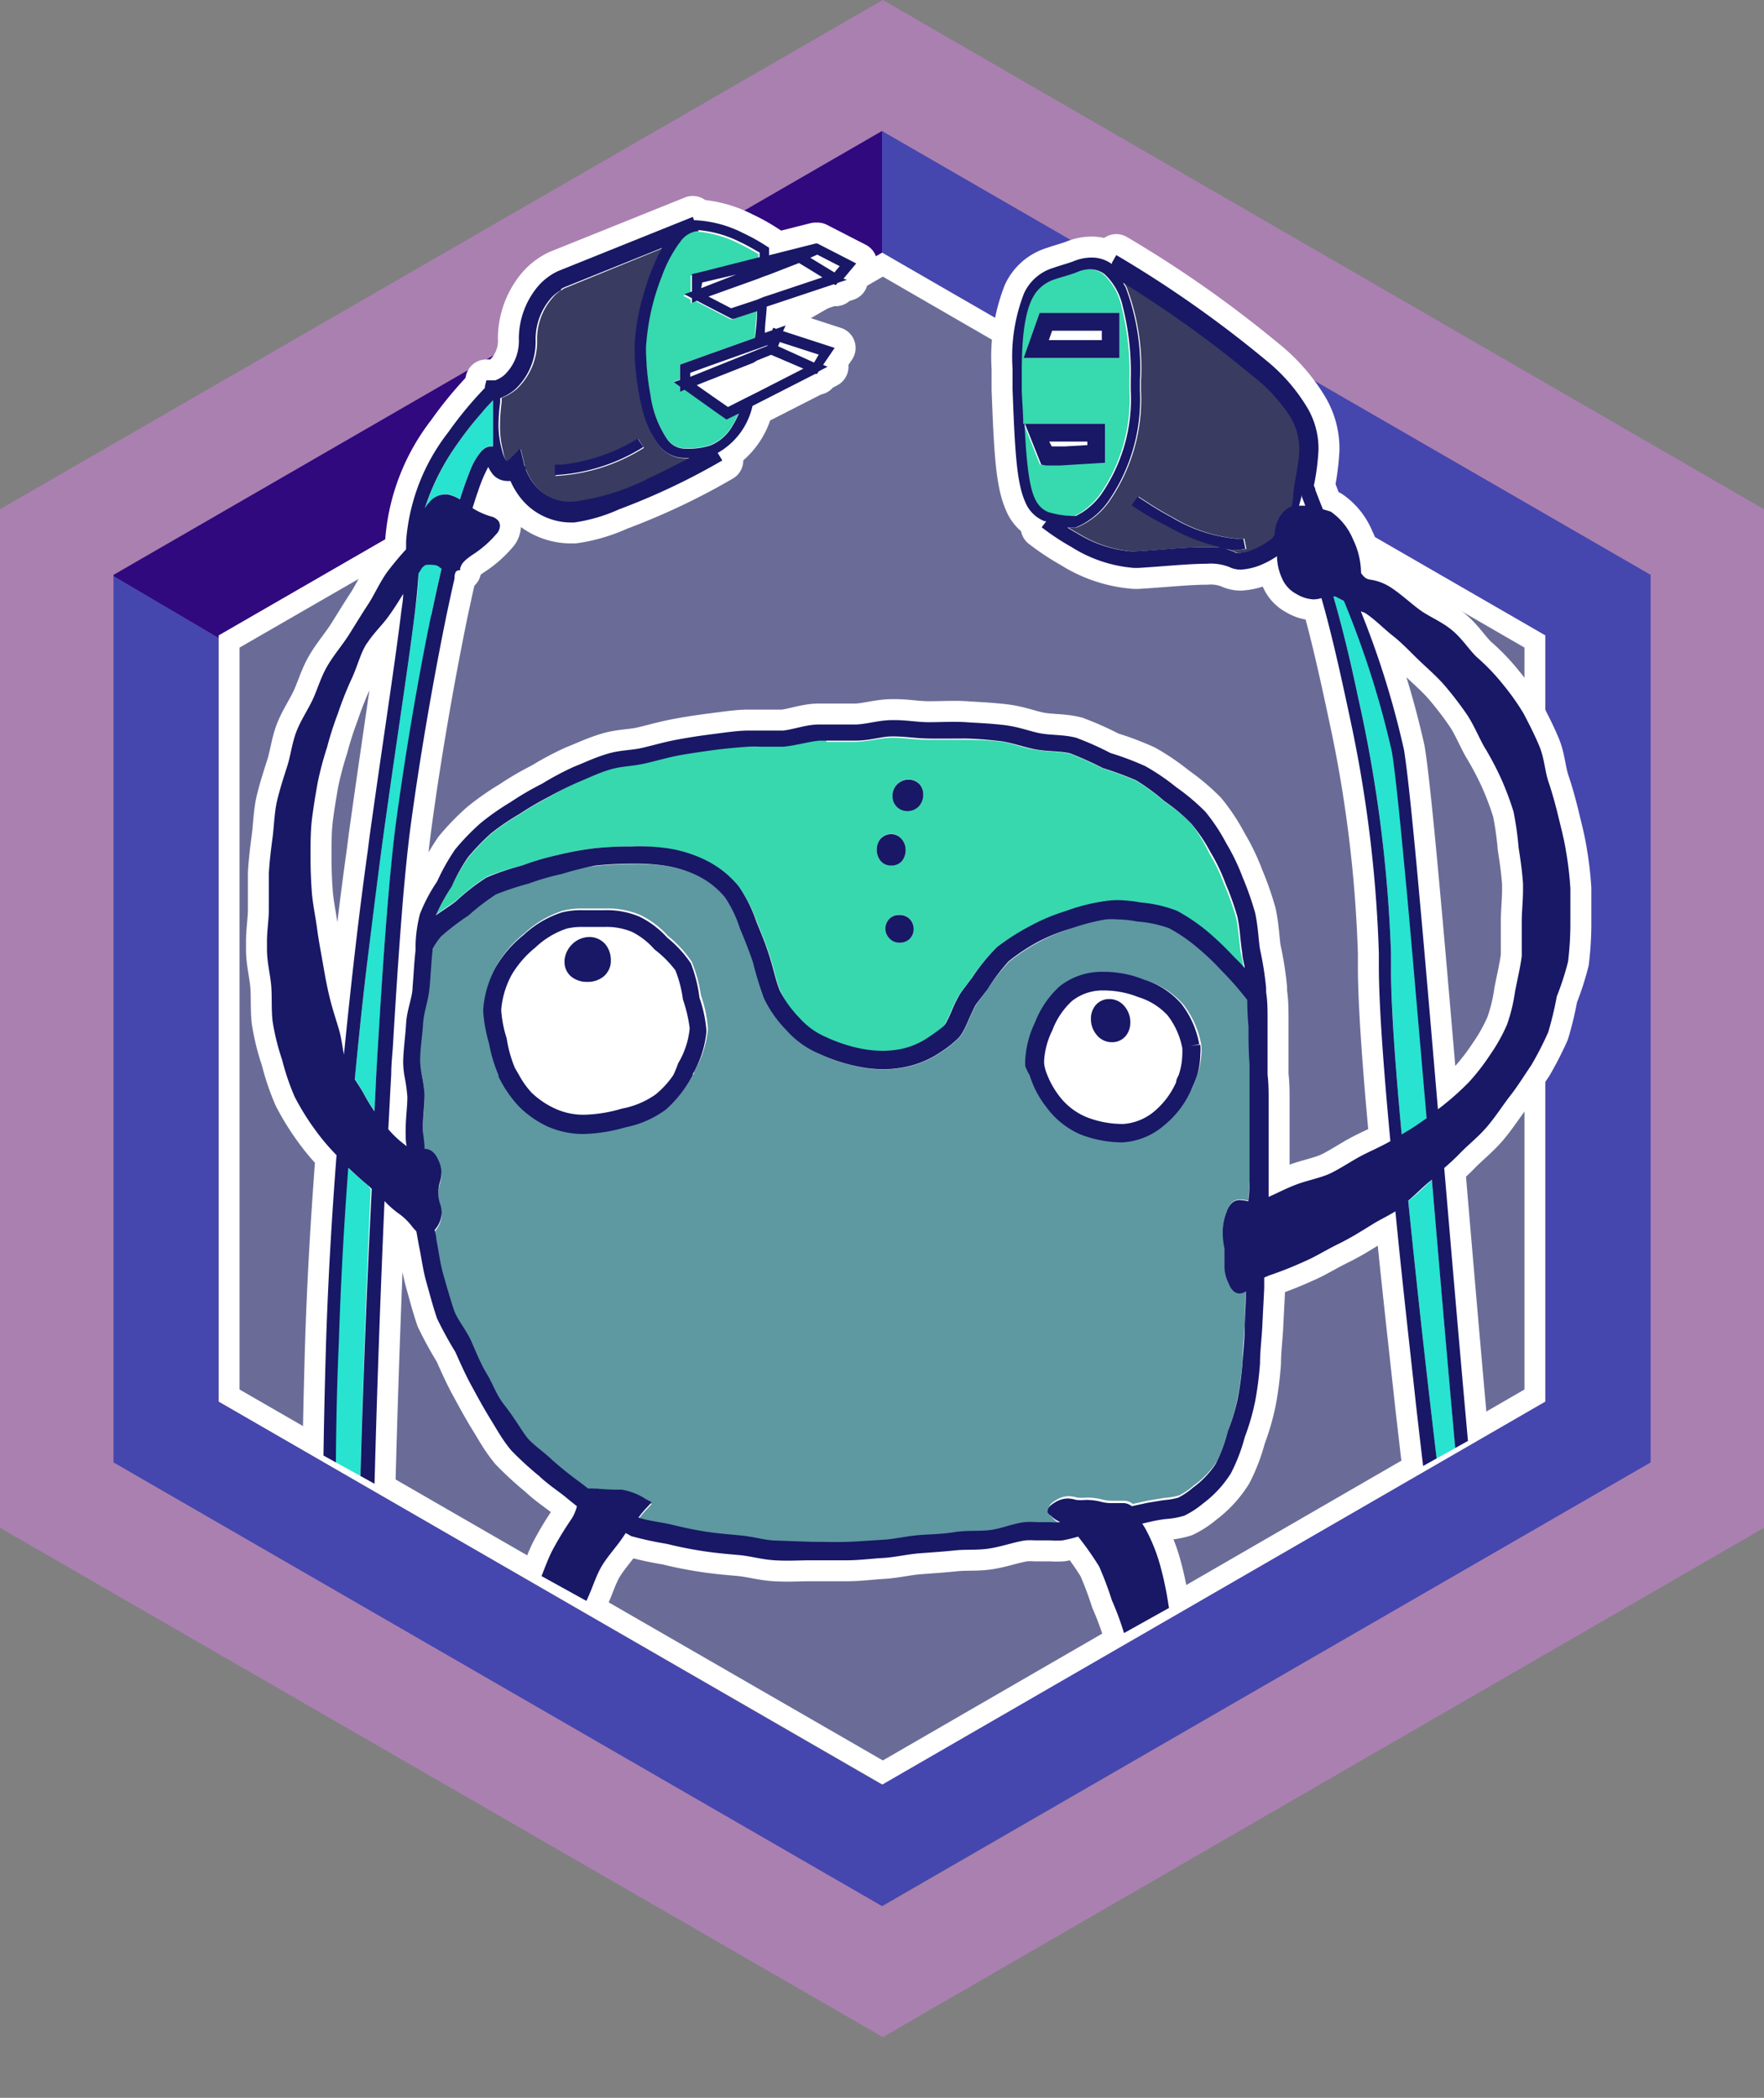 <svg xmlns="http://www.w3.org/2000/svg" xmlns:xlink="http://www.w3.org/1999/xlink" viewBox="0 0 84.18 100.1"><rect x="0" y="0" width="84.18" height="100.1" fill="#808080" stroke="none"/><defs><style>.cls-1{fill:none;}.cls-2{fill:#aa80b1;}.cls-3{fill:#6a6c97;}.cls-4,.cls-8{fill:#fff;}.cls-5{fill:#4646af;}.cls-6{fill:#30097e;}.cls-7{clip-path:url(#clip-path);}.cls-8{stroke:#fff;stroke-linejoin:round;stroke-width:2px;}.cls-9{fill:#37d8ad;}.cls-10{fill:#5e98a1;}.cls-11{fill:#393b60;}.cls-12{fill:#37d9ae;}.cls-13{fill:#27e3d0;}.cls-14{fill:#181866;}</style><clipPath id="clip-path" transform="translate(-10.87 -9.7)"><polygon class="cls-1" points="0 32.97 4.76 67.24 53.13 93.98 83.92 76.78 115.23 49.68 55.39 0 0 32.97"/></clipPath></defs><title>Sudo Reboot_Inactive</title><g id="Layer_2" data-name="Layer 2"><g id="Sudo_Reboot" data-name="Sudo Reboot"><path class="cls-2" d="M53,9.7,10.87,34V82.6L53,106.9,95.05,82.6V34ZM89.63,79.47,53,100.65,16.28,79.47V37.13L53,16,89.63,37.13Z" transform="translate(-10.87 -9.7)"/><polygon class="cls-3" points="10.93 66.59 10.93 30.61 42.09 12.62 73.25 30.61 73.25 66.59 42.09 84.58 10.93 66.59"/><path class="cls-4" d="M53,22.9,83.62,40.6V76L53,93.7,22.3,76V40.6L53,22.9m0-1.16L21.3,40V76.58L53,94.86,84.62,76.58V40L53,21.74Z" transform="translate(-10.87 -9.7)"/><polygon class="cls-4" points="5.42 27.43 42.09 6.25 5.42 27.43 5.42 69.78 42.09 90.95 5.42 69.78 5.42 27.43"/><polygon class="cls-4" points="78.77 27.43 78.77 69.78 42.09 90.95 78.77 69.78 78.77 27.43 42.09 6.25 78.77 27.43"/><polygon class="cls-1" points="13.01 31.96 10.43 30.44 10.43 66.88 42.09 85.16 73.75 66.88 73.75 30.32 42.09 12.05 42.09 15.16 13.01 31.96"/><polygon class="cls-5" points="42.09 6.25 42.09 12.05 73.75 30.32 73.75 66.88 42.09 85.16 10.43 66.88 10.43 30.44 5.42 27.49 5.42 69.78 42.09 90.95 78.77 69.78 78.77 27.43 42.09 6.25"/><polygon class="cls-6" points="10.43 30.32 42.09 12.05 42.09 6.25 5.42 27.43 5.42 27.49 10.43 30.44 10.43 30.32"/><g class="cls-7"><path class="cls-8" d="M50.3,45H50c-.49,0-1.06.22-1.72.29h-.37l-.41,0h-.33a4.87,4.87,0,0,0-.58,0c-.47,0-1,.08-1.64.16s-1.06.15-1.64.25-1,.25-1.6.38-1.19.13-1.64.28-1,.38-1.54.6a16.16,16.16,0,0,0-1.45.77,15.06,15.06,0,0,0-1.4.82,11.55,11.55,0,0,0-1.34.91,10.23,10.23,0,0,0-1.12,1.16A8.32,8.32,0,0,0,32.43,52a8.79,8.79,0,0,0-.74,1.34c.33-.26.69-.47,1-.71a9.79,9.79,0,0,1,1.42-1.1A12,12,0,0,1,35.78,51a12.47,12.47,0,0,1,1.69-.5,15.31,15.31,0,0,1,1.73-.32,15.61,15.61,0,0,1,1.74-.09H41a9.54,9.54,0,0,1,1.82.12,6.24,6.24,0,0,1,1.8.59A4.75,4.75,0,0,1,46.13,52,6.82,6.82,0,0,1,47,53.71c.22.54.45,1.09.63,1.67s.3,1.18.5,1.64A5.42,5.42,0,0,0,49,58.33a3.57,3.57,0,0,0,1.26.9,7.42,7.42,0,0,0,1.68.55,5.67,5.67,0,0,0,1,.1,4.72,4.72,0,0,0,.68-.05,3.62,3.62,0,0,0,1.55-.62,7.71,7.71,0,0,0,.63-.46.68.68,0,0,0,.22-.29c.06-.11.13-.26.22-.47a6,6,0,0,1,.39-.8c.13-.2.27-.37.59-.8a9.18,9.18,0,0,1,1.18-1.45,10.58,10.58,0,0,1,1.56-1,9.23,9.23,0,0,1,1.71-.72,9.07,9.07,0,0,1,1.78-.46,4.2,4.2,0,0,1,.69-.06,6.39,6.39,0,0,1,1.09.11,6.31,6.31,0,0,1,1.75.4,9,9,0,0,1,1.47,1,14.45,14.45,0,0,1,1.25,1.2c.18.17.35.35.51.53,0-.28-.08-.52-.12-.73-.09-.52-.1-1.1-.23-1.72a13.28,13.28,0,0,0-.57-1.59,8.62,8.62,0,0,0-.71-1.48A8,8,0,0,0,67.72,49a8.18,8.18,0,0,0-1.28-1.05,10.15,10.15,0,0,0-1.36-1,16.42,16.42,0,0,0-1.58-.58,16.53,16.53,0,0,0-1.55-.7c-.43-.12-1-.08-1.7-.2s-1.13-.33-1.67-.39S57.48,45,56.87,45s-1.1,0-1.72,0-1.11-.1-1.63-.1h-.09c-.48,0-1.06.17-1.72.2h-.24c-.41,0-.79,0-1.16,0Zm4,9.47a.67.67,0,0,1-.5.2.64.64,0,0,1-.5-.22.67.67,0,0,1-.18-.46.7.7,0,0,1,.17-.44.63.63,0,0,1,.5-.2.65.65,0,0,1,.51.21.67.67,0,0,1,.17.46A.65.65,0,0,1,54.3,54.48Zm-.65-7.32a.77.77,0,0,1,.57-.26.71.71,0,0,1,.54.23.75.75,0,0,1,.17.49.82.82,0,0,1-.19.53.73.73,0,0,1-.57.25.69.69,0,0,1-.53-.23.71.71,0,0,1-.18-.49A.8.8,0,0,1,53.65,47.16Zm-.78,2.59a.69.69,0,0,1,.52-.25.67.67,0,0,1,.53.26.8.8,0,0,1,.17.5.85.85,0,0,1-.16.5.7.7,0,0,1-1.06,0,.86.86,0,0,1-.16-.51A.82.82,0,0,1,52.87,49.75Z" transform="translate(-10.87 -9.7)"/><path class="cls-8" d="M43.09,56.07a5.15,5.15,0,0,0-1-1A3.5,3.5,0,0,0,41,54.19,3.13,3.13,0,0,0,39.73,54l-1.06,0a3,3,0,0,0-.76.08,4,4,0,0,0-1.49.9,4.84,4.84,0,0,0-1.13,1.3,4.23,4.23,0,0,0-.5,1.65v.08a5.79,5.79,0,0,0,.26,1.31,6.05,6.05,0,0,0,.38,1.38c.06.11.12.22.19.33a4.18,4.18,0,0,0,.61.87,4.07,4.07,0,0,0,1.18.79,3.24,3.24,0,0,0,1.34.27,6.77,6.77,0,0,0,1.79-.29,4.09,4.09,0,0,0,1.62-.68A4.36,4.36,0,0,0,43,61a4.83,4.83,0,0,0,.26-.45,4,4,0,0,0,.55-1.64v-.06a6.87,6.87,0,0,0-.32-1.35A5.8,5.8,0,0,0,43.09,56.07Zm-5.28-.56a1.22,1.22,0,0,1,.35-.74,1.18,1.18,0,0,1,.84-.36,1,1,0,0,1,.77.36,1.19,1.19,0,0,1,.25.73v.12a1,1,0,0,1-.34.67,1.19,1.19,0,0,1-.79.26,1.16,1.16,0,0,1-.77-.26.89.89,0,0,1-.31-.68Z" transform="translate(-10.87 -9.7)"/><path class="cls-8" d="M70.51,60.42c0-.63,0-1.22-.05-1.78s0-.89-.06-1.29l-.16-.2a14.69,14.69,0,0,0-1.08-1.21A12,12,0,0,0,68,54.83a7.74,7.74,0,0,0-1.32-.9,5.76,5.76,0,0,0-1.53-.32,5.09,5.09,0,0,0-.94-.1,3.39,3.39,0,0,0-.55,0A9.57,9.57,0,0,0,62,54a8.52,8.52,0,0,0-1.56.65,9.44,9.44,0,0,0-1.42.94A9.4,9.4,0,0,0,58,56.9l-.55.74c-.08.13-.14.28-.33.69-.09.21-.16.37-.24.52a1.92,1.92,0,0,1-.25.38,5.33,5.33,0,0,1-.86.68,4.7,4.7,0,0,1-1.9.75,5.33,5.33,0,0,1-.82.07,6.3,6.3,0,0,1-1.18-.12A8.51,8.51,0,0,1,50,60a4.35,4.35,0,0,1-1.55-1.11,5.69,5.69,0,0,1-1.08-1.53,16.64,16.64,0,0,1-.53-1.73c-.18-.54-.4-1.08-.62-1.61a5.91,5.91,0,0,0-.72-1.49,4,4,0,0,0-1.25-1,5.35,5.35,0,0,0-1.54-.5A9.27,9.27,0,0,0,41,50.93h-.05q-.75,0-1.65.09a14,14,0,0,0-1.64.31,11.85,11.85,0,0,0-1.59.46,13.68,13.68,0,0,0-1.57.52,11,11,0,0,0-1.3,1,11.53,11.53,0,0,0-1.31,1,3.33,3.33,0,0,0-.41.6V55c-.06.56-.08,1.14-.14,1.74S31,58,31,58.51s-.12,1.19-.14,1.74v.06A4,4,0,0,0,31,61a7.92,7.92,0,0,1,.13,1h0v0c0,.56-.08,1.07-.08,1.53v.18c0,.29,0,.59.08.89a.57.57,0,0,1,.35.11,1,1,0,0,1,.3.41,1.49,1.49,0,0,1,.16.61,1.82,1.82,0,0,1-.08.46,1.67,1.67,0,0,0-.07.5,1.57,1.57,0,0,0,.07.5,1.44,1.44,0,0,1,.09.46,1.32,1.32,0,0,1-.19.62,1.73,1.73,0,0,1-.15.2c0,.14.05.29.08.43.12.6.2,1.18.34,1.71s.31,1.14.5,1.67.56.91.84,1.52.47,1.06.74,1.55.54,1,.85,1.5.61,1,1,1.44.81.72,1.28,1.17a16.52,16.52,0,0,0,1.34,1.07l.36.28a1.27,1.27,0,0,1,.28,0h.13c.56,0,.86,0,1.19.05a3,3,0,0,1,1.15.45l.28.15-.22.24a4.08,4.08,0,0,0-.41.49l0,0c.45.16,1,.21,1.63.35s1.07.24,1.63.33,1.09.12,1.67.18,1.16.22,1.67.24l1.69.06h.16c.51,0,1,0,1.53,0s1.12-.07,1.7-.1S54,83.08,54.63,83s1.14-.08,1.69-.14,1.2,0,1.7-.1,1-.29,1.66-.38a4.22,4.22,0,0,1,.6,0H61a2,2,0,0,0,.44,0h0l-.16-.09A1.13,1.13,0,0,1,61,82a.35.35,0,0,1-.09-.25.4.4,0,0,1,.11-.29,1.16,1.16,0,0,1,.24-.18,1.2,1.2,0,0,1,.61-.19,1.59,1.59,0,0,1,.41.07,2.55,2.55,0,0,0,.44,0,2.82,2.82,0,0,1,.71.08,2,2,0,0,0,.59.07c.23,0,.39,0,.53,0a.67.67,0,0,1,.38.15l.73-.16.79-.13a3.35,3.35,0,0,0,.7-.12,3.45,3.45,0,0,0,.69-.47,4.35,4.35,0,0,0,1.1-1.15A7.35,7.35,0,0,0,69.46,78a9.46,9.46,0,0,0,.47-1.61,15.87,15.87,0,0,0,.23-1.68c0-.58.08-1.18.11-1.78s0-1.09.07-1.65a.55.55,0,0,1-.31.11.46.46,0,0,1-.33-.16,1,1,0,0,1-.19-.33,1.86,1.86,0,0,1-.2-.78c0-.21,0-.36,0-.61,0-.08,0-.17,0-.28,0-.4-.08-.61-.08-.85a2.67,2.67,0,0,1,.19-.9h0a.93.93,0,0,1,.24-.4.54.54,0,0,1,.38-.15,2.52,2.52,0,0,1,.41.06c0-.41.06-.81.06-1.2s0-.53,0-.8V64c0-.61,0-1.2,0-1.76v0c0-.41,0-.82,0-1.24C70.53,60.78,70.51,60.6,70.51,60.42ZM42.7,62.57a4.83,4.83,0,0,1-1.93.85,7.91,7.91,0,0,1-2,.32,4.24,4.24,0,0,1-1.7-.35,4.79,4.79,0,0,1-1.42-1A5.87,5.87,0,0,1,34.69,61l0-.07a6.94,6.94,0,0,1-.44-1.51,7.37,7.37,0,0,1-.28-1.51v-.13a5,5,0,0,1,.59-2,5.54,5.54,0,0,1,1.34-1.55,4.89,4.89,0,0,1,1.81-1.07,3.69,3.69,0,0,1,1-.11c.36,0,.72,0,1.06,0a4,4,0,0,1,1.66.31,4.39,4.39,0,0,1,1.32,1,5.51,5.51,0,0,1,1.13,1.23,6.81,6.81,0,0,1,.44,1.6,6.3,6.3,0,0,1,.33,1.54v.1a5,5,0,0,1-.65,2l0,.05A5.74,5.74,0,0,1,42.7,62.57Zm25-.9a4.51,4.51,0,0,1-1.28,1.68,3.33,3.33,0,0,1-2,.82,5.6,5.6,0,0,1-2-.38,4,4,0,0,1-1.64-1.32A4.68,4.68,0,0,1,60,61a3.49,3.49,0,0,1-.1-.38,2.31,2.31,0,0,1,0-.37,4.66,4.66,0,0,1,.46-1.72,4.53,4.53,0,0,1,1.18-1.73,3.25,3.25,0,0,1,2.05-.69,5.24,5.24,0,0,1,2,.38,3.91,3.91,0,0,1,1.75,1.14,4.43,4.43,0,0,1,.86,1.94l-.42.07.42-.07a2.15,2.15,0,0,1,0,.45A3.64,3.64,0,0,1,68,61,5.41,5.41,0,0,1,67.74,61.67Z" transform="translate(-10.87 -9.7)"/><path class="cls-8" d="M66.57,58.11a3.13,3.13,0,0,0-1.39-.87,4.46,4.46,0,0,0-1.66-.32,2.35,2.35,0,0,0-1.51.5,3.6,3.6,0,0,0-.94,1.4,3.77,3.77,0,0,0-.39,1.39,1.64,1.64,0,0,0,0,.23,2.23,2.23,0,0,0,.15.52,4.19,4.19,0,0,0,.57,1,3.15,3.15,0,0,0,1.29,1,4.69,4.69,0,0,0,1.71.33,2.58,2.58,0,0,0,1.51-.64,3.86,3.86,0,0,0,1-1.36c0-.12.1-.24.14-.37a3.23,3.23,0,0,0,.18-1,2.85,2.85,0,0,0,0-.31A3.66,3.66,0,0,0,66.57,58.11Zm-3.43-.43a.84.84,0,0,1,.67-.31.93.93,0,0,1,.75.38,1.15,1.15,0,0,1,.25.73,1,1,0,0,1-.21.64.84.84,0,0,1-.67.31.93.93,0,0,1-.75-.38,1.15,1.15,0,0,1-.25-.73A1,1,0,0,1,63.14,57.68Z" transform="translate(-10.87 -9.7)"/><path class="cls-8" d="M35,31.63l.07.07.05,0,.07-.05.53-.53.18.74h0v.06s0,.12.08.2a2.77,2.77,0,0,0,.35.64,2.22,2.22,0,0,0,1.87.9h0a10.88,10.88,0,0,0,3.59-1.09c.74-.33,1.43-.68,2-1h-.27a1.56,1.56,0,0,1-1.24-.67,4.43,4.43,0,0,1-.69-1.45,12.54,12.54,0,0,1-.42-3.22,10.34,10.34,0,0,1,.47-2.6,10.76,10.76,0,0,1,.84-2.08L37.8,23.46h0l-.13.08a1.72,1.72,0,0,0-.44.38,3,3,0,0,0-.73,2,3.1,3.1,0,0,1-1,2.37,2.59,2.59,0,0,1-.69.4c0,.06,0,.12,0,.2a8.17,8.17,0,0,0-.08,1.1,4.58,4.58,0,0,0,.15,1.24A1.23,1.23,0,0,0,35,31.63Zm2.38.26h.32a7.61,7.61,0,0,0,.88-.14,8.66,8.66,0,0,0,2.75-1.1l.27.42a8.77,8.77,0,0,1-4.22,1.34Z" transform="translate(-10.87 -9.7)"/><polygon class="cls-8" points="34.25 21.63 34.26 21.64 34.26 21.63 34.25 21.63"/><polygon class="cls-8" points="33.47 13.53 33.47 13.76 33.5 13.75 35.17 13.1 33.48 13.53 33.47 13.53"/><path class="cls-8" d="M41.69,26.25a12.56,12.56,0,0,0,.21,2.27,5,5,0,0,0,.78,2.09,1.05,1.05,0,0,0,.85.48,3.53,3.53,0,0,0,1.22-.15,2.39,2.39,0,0,0,.32-.16,2.2,2.2,0,0,0,.77-.82,4,4,0,0,0,.28-.55l-.59.29-.6-.42-1.4-1-.22.09v-.24l-.3-.22.3-.1V27.1l1.36-.49,2.22-.79c0-.4.07-.82.1-1.27l-1.15.38-.11,0-1.28-.66-.38-.2-.24.1V24l-.36-.19.36-.13v-.83l.47-.11,2.76-.7c0-.07,0-.14,0-.22l-.18-.1c-.19-.11-.45-.26-.75-.4a5.41,5.41,0,0,0-2-.57h-.11a1.15,1.15,0,0,0-.77.52l-.05.06a6.4,6.4,0,0,0-.81,1.55A11,11,0,0,0,41.69,26.25Z" transform="translate(-10.87 -9.7)"/><path class="cls-8" d="M70.65,27.6a53.87,53.87,0,0,0-6.14-4.41l.13.23a10.86,10.86,0,0,1,.68,4.43v.5a8.55,8.55,0,0,1-1.54,5.31,3.59,3.59,0,0,1-1.53,1.21h-.09l-.31,0c.15.09.32.2.51.3a5.74,5.74,0,0,0,2.56.84h.13c1.15-.06,2.36-.2,3.32-.2l.75,0a9.34,9.34,0,0,1-2.49-1c-1-.52-1.7-1-1.71-1h0l.29-.41.48.31c.29.19.7.44,1.17.69a7.23,7.23,0,0,0,3,1,1.61,1.61,0,0,0,.39,0l.1.49a1.94,1.94,0,0,1-.49.05,3.15,3.15,0,0,1-.52-.05,2,2,0,0,1,.57.19.41.41,0,0,0,.14,0,2.08,2.08,0,0,0,.71-.18,3.55,3.55,0,0,0,.88-.52l.16-.16a1.69,1.69,0,0,1,.35-1,1.15,1.15,0,0,1,.46-.34,2.84,2.84,0,0,0,.06-.31c0-.93.3-1.68.3-2.41a2.94,2.94,0,0,0-.42-1.54A7.77,7.77,0,0,0,70.65,27.6Z" transform="translate(-10.87 -9.7)"/><path class="cls-8" d="M59.7,29.92h3.9v1.82l-2.13.13-.67,0-.3,0-.8-2c.1,2.18.26,3.33.62,3.84a1.12,1.12,0,0,0,.53.43h0a4.48,4.48,0,0,0,1.24.18l.06,0,.29-.16a3.47,3.47,0,0,0,.9-.84,8,8,0,0,0,1.43-5c0-.17,0-.33,0-.49a12.79,12.79,0,0,0-.38-3.5,3,3,0,0,0-.73-1.41l-.14-.14a1.15,1.15,0,0,0-.7-.23,1.51,1.51,0,0,0-.6.13c-.38.15-.73.23-1.05.34a1.83,1.83,0,0,0-.79.48c-.46.47-.82,1.49-.81,3.84,0,.3,0,.63,0,1C59.65,28.93,59.67,29.44,59.7,29.92Zm.78-5.29h3.81v2.15H59.72Z" transform="translate(-10.87 -9.7)"/><polygon class="cls-8" points="52.58 16.23 52.58 15.79 52.21 15.79 50.21 15.79 50.05 16.23 52.09 16.23 52.58 16.23"/><polygon class="cls-8" points="51.89 21.25 51.89 21.07 50.88 21.07 50.08 21.07 50.19 21.35 50.82 21.31 51.89 21.25"/><path class="cls-8" d="M45.58,29.12l.79-.4.3-.15.3-.15,2.25-1.13-1.54-.66-.4.16L47,26.9l-.27.11-2,.79-.41.16-.29.12.77.54Z" transform="translate(-10.87 -9.7)"/><polygon class="cls-8" points="35.95 16.73 36.22 16.63 36.49 16.52 36.62 16.46 36.64 16.44 36.49 16.49 36.23 16.58 35.96 16.68 33.85 17.43 32.95 17.75 32.95 17.95 33.87 17.58 35.95 16.73"/><polygon class="cls-8" points="38.85 17.26 39.08 16.93 37.23 16.32 37.14 16.52 38.85 17.26 38.85 17.26"/><polygon class="cls-8" points="40.08 12.7 39 12.15 38.68 12.3 39.82 13.01 40.08 12.7"/><polygon class="cls-8" points="33.83 14.17 34.91 14.72 36.15 14.31 36.41 14.23 36.66 14.14 39.28 13.27 39.28 13.27 38.51 12.79 38.12 12.55 36.69 13.09 36.44 13.19 36.19 13.28 33.83 14.17"/><path class="cls-8" d="M79,63c-.33-3.78-.63-7.36-.9-10.31-.33-3.55-.59-6.21-.76-7.18A43.93,43.93,0,0,0,75,38.36l-.41-.21H74.5c.4,1.37.8,3,1.17,4.77a66,66,0,0,1,1.58,12.3v.62c0,1.66.19,4.51.51,8,.26-.16.53-.31.78-.49Z" transform="translate(-10.87 -9.7)"/><path class="cls-8" d="M85.44,99.25a2.72,2.72,0,0,1-1.67-1.35c-.84-1.27-1.78-3.68-2.37-8.39S80,75.13,79.2,66c-.38.34-.73.72-1.13,1,.31,3.06.67,6.41,1.06,9.76,1,8.72,2.16,17.45,2.7,21A5.62,5.62,0,0,0,83.18,101a2.71,2.71,0,0,0,2,.78,6,6,0,0,0,2.75-.81Z" transform="translate(-10.87 -9.7)"/><path class="cls-8" d="M73,33.32l-.11.51h.3l-.16-.42A.94.94,0,0,0,73,33.32Z" transform="translate(-10.87 -9.7)"/><path class="cls-8" d="M28.44,66.28c-.32-.27-.65-.57-1-.89-.2,2.67-.36,5.45-.45,8.33-.11,3.34-.15,6.23-.15,8.73,0,8.29.44,12.41.44,14.62a4.15,4.15,0,0,1-.34,2c-.87,1.55-2.33,5.29-7.06,6.72a27.56,27.56,0,0,0-3.1,1.11l3.54-.52.44-.15c.3-.09.71-.23,1.19-.4a26.65,26.65,0,0,0,3.13-1.33,5.85,5.85,0,0,0,1.51-1,.9.9,0,0,0,.26-.43C27.06,101.58,28,99.7,28,95c0-.57,0-1.19,0-1.86S27.9,91.32,27.9,90c0-5.36.27-14.85.66-23.55Z" transform="translate(-10.87 -9.7)"/><path class="cls-8" d="M32.09,33.28h.14a1.88,1.88,0,0,1,.59.24c.18-.58.36-1.07.52-1.46a3,3,0,0,1,.53-.87l.06-.05a.59.59,0,0,1,.38-.15h.09V28.8a.76.76,0,0,0-.09.09l-.28.3-.19.23a15.17,15.17,0,0,0-1.11,1.41A11.19,11.19,0,0,0,31.14,34a1.35,1.35,0,0,1,.2-.27A1,1,0,0,1,32.09,33.28Z" transform="translate(-10.87 -9.7)"/><path class="cls-8" d="M31.46,39c.16-.76.32-1.49.48-2.18l-.09-.07a.42.42,0,0,0-.28-.11h0a1.44,1.44,0,0,0-.4,0l-.13.1c-.05,0-.1.16-.2.3q0,.81-.18,1.92c-.31,2.55-.89,6.2-1.51,10.7-.24,1.76-.49,3.65-.72,5.65s-.44,3.83-.63,5.87c.15.23.3.45.43.69a8.85,8.85,0,0,0,.51.84L28.83,61h0c.06-1.09.13-2.14.19-3.16.23-3.65.48-6.73.73-8.66.44-3.3,1.05-6.91,1.69-10Z" transform="translate(-10.87 -9.7)"/><path class="cls-8" d="M43.84,55.67a5.51,5.51,0,0,0-1.13-1.23,4.39,4.39,0,0,0-1.32-1,4,4,0,0,0-1.66-.31c-.34,0-.7,0-1.06,0a3.69,3.69,0,0,0-1,.11,4.89,4.89,0,0,0-1.81,1.07,5.54,5.54,0,0,0-1.34,1.55,5,5,0,0,0-.59,2v.13a7.37,7.37,0,0,0,.28,1.51A6.94,6.94,0,0,0,34.66,61l0,.07a5.87,5.87,0,0,0,.94,1.39,4.79,4.79,0,0,0,1.42,1,4.24,4.24,0,0,0,1.7.35,7.91,7.91,0,0,0,2-.32,4.83,4.83,0,0,0,1.93-.85A5.74,5.74,0,0,0,43.93,61l0-.05a5,5,0,0,0,.65-2v-.1a6.3,6.3,0,0,0-.33-1.54A6.81,6.81,0,0,0,43.84,55.67Zm-1.68,6.25a4.09,4.09,0,0,1-1.62.68,6.77,6.77,0,0,1-1.79.29,3.24,3.24,0,0,1-1.34-.27,4.07,4.07,0,0,1-1.18-.79,4.18,4.18,0,0,1-.61-.87c-.07-.11-.13-.22-.19-.33a6.05,6.05,0,0,1-.38-1.38,5.79,5.79,0,0,1-.26-1.31v-.08a4.23,4.23,0,0,1,.5-1.65,4.84,4.84,0,0,1,1.13-1.3,4,4,0,0,1,1.49-.9,3,3,0,0,1,.76-.08l1.06,0a3.13,3.13,0,0,1,1.31.24A3.5,3.5,0,0,1,42.1,55a5.15,5.15,0,0,1,1,1,5.8,5.8,0,0,1,.36,1.39,6.87,6.87,0,0,1,.32,1.35v.06a4,4,0,0,1-.55,1.64A4.83,4.83,0,0,1,43,61,4.36,4.36,0,0,1,42.16,61.92Z" transform="translate(-10.87 -9.7)"/><path class="cls-8" d="M67.68,59.6l.42-.07a4.43,4.43,0,0,0-.86-1.94,3.91,3.91,0,0,0-1.75-1.14,5.24,5.24,0,0,0-2-.38,3.25,3.25,0,0,0-2.05.69,4.53,4.53,0,0,0-1.18,1.73,4.66,4.66,0,0,0-.46,1.72,2.31,2.31,0,0,0,0,.37A3.49,3.49,0,0,0,60,61a4.68,4.68,0,0,0,.79,1.51,4,4,0,0,0,1.64,1.32,5.6,5.6,0,0,0,2,.38,3.33,3.33,0,0,0,2-.82,4.51,4.51,0,0,0,1.28-1.68A5.41,5.41,0,0,0,68,61a3.64,3.64,0,0,0,.15-1,2.15,2.15,0,0,0,0-.45ZM67,61.33a3.86,3.86,0,0,1-1,1.36,2.58,2.58,0,0,1-1.51.64A4.69,4.69,0,0,1,62.71,63a3.15,3.15,0,0,1-1.29-1,4.19,4.19,0,0,1-.57-1,2.23,2.23,0,0,1-.15-.52,1.64,1.64,0,0,1,0-.23,3.77,3.77,0,0,1,.39-1.39,3.6,3.6,0,0,1,.94-1.4,2.35,2.35,0,0,1,1.51-.5,4.46,4.46,0,0,1,1.66.32,3.13,3.13,0,0,1,1.39.87,3.66,3.66,0,0,1,.7,1.56,2.85,2.85,0,0,1,0,.31,3.23,3.23,0,0,1-.18,1C67.07,61.09,67,61.21,67,61.33Z" transform="translate(-10.87 -9.7)"/><path class="cls-8" d="M53.79,53.36a.63.63,0,0,0-.5.2.7.7,0,0,0-.17.44.67.67,0,0,0,.18.46.64.64,0,0,0,.5.22.67.67,0,0,0,.5-.2.65.65,0,0,0,.17-.45.67.67,0,0,0-.17-.46A.65.65,0,0,0,53.79,53.36Z" transform="translate(-10.87 -9.7)"/><path class="cls-8" d="M53.41,51a.65.65,0,0,0,.52-.24.85.85,0,0,0,.16-.5.8.8,0,0,0-.17-.5.67.67,0,0,0-.53-.26.69.69,0,0,0-.52.25.82.82,0,0,0-.16.49.86.86,0,0,0,.16.51A.65.65,0,0,0,53.41,51Z" transform="translate(-10.87 -9.7)"/><path class="cls-8" d="M54.17,48.4a.73.73,0,0,0,.57-.25.82.82,0,0,0,.19-.53.75.75,0,0,0-.17-.49.71.71,0,0,0-.54-.23.77.77,0,0,0-.57.26.8.8,0,0,0-.19.52.71.71,0,0,0,.18.49A.69.69,0,0,0,54.17,48.4Z" transform="translate(-10.87 -9.7)"/><path class="cls-8" d="M39,54.41a1.18,1.18,0,0,0-.84.36,1.22,1.22,0,0,0-.35.74v.1a.89.89,0,0,0,.31.68,1.16,1.16,0,0,0,.77.26,1.19,1.19,0,0,0,.79-.26,1,1,0,0,0,.34-.67V55.5a1.19,1.19,0,0,0-.25-.73A1,1,0,0,0,39,54.41Z" transform="translate(-10.87 -9.7)"/><path class="cls-8" d="M63.81,57.37a.84.84,0,0,0-.67.31,1,1,0,0,0-.21.64,1.15,1.15,0,0,0,.25.73.93.93,0,0,0,.75.38.84.84,0,0,0,.67-.31,1,1,0,0,0,.21-.64,1.15,1.15,0,0,0-.25-.73A.93.93,0,0,0,63.81,57.37Z" transform="translate(-10.87 -9.7)"/><path class="cls-8" d="M41.3,30.63a8.66,8.66,0,0,1-2.75,1.1,7.61,7.61,0,0,1-.88.14h-.32v.5a8.77,8.77,0,0,0,4.22-1.34Z" transform="translate(-10.87 -9.7)"/><path class="cls-8" d="M64.29,24.63H60.48l-.76,2.15h4.57Zm-.84,1.3H60.92l.16-.45h2.37Z" transform="translate(-10.87 -9.7)"/><path class="cls-8" d="M85.66,98.62h-.1s-.58,0-1.33-1.19-1.64-3.49-2.2-8c-.59-4.75-1.45-14.69-2.24-24a10.28,10.28,0,0,0,.77-.72c.39-.4.88-.78,1.3-1.28s.73-1,1.09-1.46.69-1,1-1.45a16.4,16.4,0,0,0,.8-1.56,16,16,0,0,0,.41-1.71,13.11,13.11,0,0,0,.54-1.67,15.19,15.19,0,0,0,.11-1.74c0-.15,0-.3,0-.45,0-.44,0-.87,0-1.29a15.76,15.76,0,0,0-.2-1.73c-.09-.59-.24-1.15-.37-1.69s-.29-1.13-.47-1.66-.2-1.13-.43-1.69-.52-1.12-.76-1.58a11.5,11.5,0,0,0-1-1.41,9.8,9.8,0,0,0-1.23-1.28c-.37-.35-.7-.89-1.2-1.3s-1.07-.63-1.5-.94-.92-.77-1.38-1.07a2.42,2.42,0,0,0-1-.39.56.56,0,0,1-.23-.08.88.88,0,0,1-.22-.24,3.73,3.73,0,0,0-.38-1.6,3,3,0,0,0-1.07-1.33L74,34c-.15-.37-.27-.69-.36-.92,0-.08-.05-.15-.07-.21a11.07,11.07,0,0,0,.22-1.71,3.83,3.83,0,0,0-.53-2,8.56,8.56,0,0,0-2-2.29,54.59,54.59,0,0,0-7.12-5l-.21.37,0,.06a1.62,1.62,0,0,0-1-.31,2.23,2.23,0,0,0-.79.16c-.33.13-.67.21-1,.33a2.25,2.25,0,0,0-1.4,1.21,8.35,8.35,0,0,0-.55,3.59c0,.31,0,.64,0,1,.11,2.89.19,4.44.6,5.36a1.63,1.63,0,0,0,.93.93l.08,0-.22.29h0a11.63,11.63,0,0,0,1.42.94,6.55,6.55,0,0,0,3,1h.17c1.19-.07,2.4-.2,3.28-.2a2.46,2.46,0,0,1,1.07.15,1.24,1.24,0,0,0,.56.13,3,3,0,0,0,1-.24,4.4,4.4,0,0,0,.73-.4v.05a2.67,2.67,0,0,0,.31,1.15,1.53,1.53,0,0,0,.63.61,1.73,1.73,0,0,0,.8.25,1.51,1.51,0,0,0,.38-.06c.51,1.76,1,4,1.49,6.33a62.32,62.32,0,0,1,1.25,10.61c0,.11,0,.22,0,.33v.29c0,1.75.21,4.74.55,8.35h0c-.46.27-1,.49-1.46.74s-1,.61-1.43.81-1.06.32-1.57.51-1,.45-1.35.6c0-.35,0-.71,0-1.07s0-.55,0-.82V64c0-.59,0-1.19,0-1.77v0h0c0-.44,0-.84-.05-1.24,0-.18,0-.38,0-.55,0-.64,0-1.24,0-1.8,0-.08,0-.16,0-.24,0-.48,0-.94-.07-1.36,0-.07,0-.14,0-.2A15.1,15.1,0,0,0,71,55c-.07-.4-.08-1-.23-1.73a14.42,14.42,0,0,0-.6-1.71,10,10,0,0,0-.78-1.62,8.92,8.92,0,0,0-1-1.51A10.26,10.26,0,0,0,67,47.26a10.62,10.62,0,0,0-1.47-1,13.77,13.77,0,0,0-1.67-.63,14.33,14.33,0,0,0-1.64-.73c-.63-.16-1.23-.11-1.76-.22s-1-.31-1.73-.39-1.16-.09-1.75-.13-1.17,0-1.76,0-1.05-.1-1.66-.1h-.1c-.64,0-1.21.19-1.74.21h-.21c-.35,0-.74,0-1.16,0l-.39,0c-.62,0-1.19.23-1.72.29h-.64l-.4,0-.64,0c-.48,0-1.06.09-1.69.17s-1.08.15-1.68.26-1.1.26-1.65.39-1.06.1-1.69.29-1.09.42-1.6.62a14.11,14.11,0,0,0-1.52.81,13.8,13.8,0,0,0-1.49.87,12.06,12.06,0,0,0-1.43,1,11.16,11.16,0,0,0-1.22,1.26,10,10,0,0,0-.86,1.53,7.9,7.9,0,0,0-.82,1.55,6.68,6.68,0,0,0-.21,1.49l0,.25c-.07.6-.09,1.17-.14,1.73v0c0,.5-.27,1.08-.31,1.75s-.12,1.16-.14,1.78v.08a4.35,4.35,0,0,0,.06.65,7.83,7.83,0,0,1,.14,1v0c0,.47-.08,1-.08,1.53a1.85,1.85,0,0,0,0,.23c0,.2,0,.39.05.59a4.88,4.88,0,0,1-.88-.81c.05-.89.09-1.76.14-2.62,0-.45.05-.9.08-1.34.16-2.74.33-5.22.5-7.24.11-1.24.22-2.31.33-3.15.45-3.37,1.08-7,1.73-10.19.13-.6.25-1.18.38-1.73,0-.12,0-.23.08-.35l.1-.05.09,0,0-.09c.07-.26.24-.4.56-.63a5.14,5.14,0,0,0,1.16-1,.6.6,0,0,0,.18-.4.48.48,0,0,0-.07-.23.72.72,0,0,0-.26-.19,3.53,3.53,0,0,1-.84-.34,1.1,1.1,0,0,1-.14-.09c.09-.28.17-.55.26-.79a7.22,7.22,0,0,1,.49-1.17l0,0a1.76,1.76,0,0,0,.24.38.92.92,0,0,0,.64.29,1,1,0,0,0,.18,0,3.74,3.74,0,0,0,.43.74,3.08,3.08,0,0,0,2.54,1.24h.07A7.87,7.87,0,0,0,40.42,34a32,32,0,0,0,4.92-2.33l-.22-.36h0a3.42,3.42,0,0,0,1.66-2.24l3-1.53.08,0,.08-.12.42-.22-.21-.09.55-.81-2.46-.8.12-.27-.45.16-.14-.05-.05.12-.35.12c0-.39.07-.81.09-1.25l3.21-1.07.08.05.09-.11.45-.15L51.12,23l.61-.73-1.85-.95-.09,0-2.22.56v-.36l-.11-.07a8.89,8.89,0,0,0-1.11-.62,5.63,5.63,0,0,0-2.27-.62l-.09,0-.06-.16h0l-6.44,2.59a2.89,2.89,0,0,0-.92.69,3.89,3.89,0,0,0-.94,2.53,2.24,2.24,0,0,1-.71,1.75,1.45,1.45,0,0,1-.42.24l-.13,0h0l-.29,0-.07.29v.07a18.24,18.24,0,0,0-1.76,2.13,9.6,9.6,0,0,0-2,5.18c0,.1,0,.2,0,.31a.25.25,0,0,0,0,.08,14.53,14.53,0,0,0-.93,1.12c-.36.52-.59,1.06-.88,1.5s-.63,1-.92,1.46-.68.91-1,1.44-.48,1.1-.7,1.59-.57,1-.79,1.55-.29,1.18-.45,1.68-.36,1.11-.49,1.67-.14,1.19-.21,1.72-.15,1.15-.18,1.73c0,.29,0,.58,0,.86v.87h0c0,.47-.09,1-.09,1.52V55c0,.59.15,1.16.2,1.71s0,1.13.07,1.73a11,11,0,0,0,.45,1.82,11.51,11.51,0,0,0,.6,1.77,12,12,0,0,0,1,1.61,10.47,10.47,0,0,0,1,1.18c-.22,2.86-.4,5.84-.5,8.93-.1,3.34-.15,6.24-.15,8.75,0,8.3.45,12.47.44,14.62a3.56,3.56,0,0,1-.25,1.71c-.92,1.64-2.25,5.08-6.69,6.44a20.73,20.73,0,0,0-3.63,1.35,2.61,2.61,0,0,0-.6.42.62.62,0,0,0-.2.4.38.38,0,0,0,.08.23l.11.15,5-.74h0s1.66-.5,3.34-1.21a15.4,15.4,0,0,0,2.37-1.18,5.25,5.25,0,0,0,.86-.67,1.44,1.44,0,0,0,.43-.79c.16-1.33,1.15-3.4,1.15-8.14,0-.58,0-1.21-.05-1.89s-.05-1.83-.05-3.19c0-5.22.25-14.42.63-23a4.84,4.84,0,0,0,.64.57,2.93,2.93,0,0,1,.71.69l.17.19.12.67c.12.56.19,1.16.36,1.76s.31,1.15.51,1.73a17.87,17.87,0,0,0,.87,1.59c.24.54.48,1.08.77,1.61s.54,1,.89,1.57.58,1,1,1.51a16,16,0,0,0,1.34,1.23c.46.44,1,.77,1.4,1.12l.4.32a1.93,1.93,0,0,1-.28.64,15.64,15.64,0,0,0-.87,1.43c-.25.47-.42,1-.65,1.53a15.08,15.08,0,0,0-.79,1.49c-.17.53-.27,1.08-.4,1.63s-.21,1.09-.31,1.65-.23,1-.28,1.65a2.44,2.44,0,0,0,0,.27c0,.48.08.93.08,1.37v0c0,.52-.1,1-.1,1.54v.11h0c0,.59.06,1.14.11,1.65a15.71,15.71,0,0,0,.32,1.63,13.25,13.25,0,0,0,.31,1.64,9.73,9.73,0,0,0,.67,1.54,11.23,11.23,0,0,0,.76,1.51c.33.46.72.86,1.06,1.28s.58.66.87,1a.55.55,0,0,1-.12.16.87.87,0,0,1-.32.15,1.91,1.91,0,0,0-.66.33l.14.2-.14-.2a3.45,3.45,0,0,0-.6.52,1,1,0,0,0-.31.64.63.63,0,0,0,.31.51,1.94,1.94,0,0,0,.76.24h.19a2.67,2.67,0,0,0,1.55-.72,7.69,7.69,0,0,1,.81-.48.86.86,0,0,0,.33-.35,1.32,1.32,0,0,0,.11-.59h0a1.19,1.19,0,0,0-.13-.62.82.82,0,0,0-.25-.27,2.34,2.34,0,0,1-.86-.71c-.29-.42-.52-1.05-.91-1.65s-.66-1.06-1-1.59-.84-1.08-1.08-1.54a7.26,7.26,0,0,1-.57-1.74,4.56,4.56,0,0,1-.09-1c0-.2,0-.41,0-.63,0-.5.12-1.07.21-1.7s.23-1.07.36-1.67.23-1.11.39-1.67.21-1.15.39-1.67.53-1,.77-1.55.47-1,.72-1.54.42-1.12.69-1.57.68-.89,1-1.36l.14-.21L41,83a16.64,16.64,0,0,0,1.71.37c.55.14,1.12.25,1.7.34s1.15.14,1.72.19,1.07.21,1.71.25,1.14,0,1.73,0h.16l1.56,0c.59,0,1.16-.08,1.71-.11s1.19-.18,1.71-.22,1.14-.08,1.71-.14,1.11,0,1.71-.1,1.21-.32,1.68-.38a3.44,3.44,0,0,1,.46,0H61a4,4,0,0,0,.58,0,7.29,7.29,0,0,0,.74-.18l0,0a15.08,15.08,0,0,1,1,1.42,16.24,16.24,0,0,1,.61,1.62,13.64,13.64,0,0,1,.59,1.6A12.7,12.7,0,0,1,65,89.35a5.12,5.12,0,0,1,.06.89c0,.19,0,.39,0,.6v.23c0,.62.1,1.18.11,1.69s.08,1.13.08,1.62v.07c0,.57,0,1.12-.06,1.68S65,97.21,65,97.8s-.1,1.09-.2,1.66-.34,1-.48,1.62-.2,1.07-.33,1.65-.28,1-.43,1.63-.2,1.1-.35,1.65-.32,1.08-.48,1.66l0,.1.05.09a1.19,1.19,0,0,0,.37.42.93.93,0,0,0,.44.1l.46,0a1.84,1.84,0,0,1,.47.07,7.51,7.51,0,0,0,1.62.35h.45a1.91,1.91,0,0,0,1.29-.37h0v0a3.36,3.36,0,0,0,.27-.36.75.75,0,0,0,.13-.36.51.51,0,0,0-.18-.37,2.18,2.18,0,0,0-.56-.32l-1-.44a10.47,10.47,0,0,0-1.82-.71l-.08-.11,0,0h0s.1-.12.24-.28a2.19,2.19,0,0,0,.39-.77c.13-.43.33-1,.49-1.59s.09-1.12.2-1.65.18-1.08.29-1.63.33-1,.42-1.61.14-1.09.21-1.65.09-1.1.14-1.65.1-1.09.13-1.66,0-1.1,0-1.66,0-1.12-.06-1.67,0-1.27-.11-1.84-.26-1.31-.35-1.83a16,16,0,0,0-.38-1.82,8.34,8.34,0,0,0-.7-1.77c-.06-.11-.12-.2-.17-.28l.39-.09a7.11,7.11,0,0,1,.73-.13,3.75,3.75,0,0,0,.89-.16,4.29,4.29,0,0,0,.89-.58A5.31,5.31,0,0,0,69.61,80a8.41,8.41,0,0,0,.66-1.72,11.12,11.12,0,0,0,.5-1.73A16.18,16.18,0,0,0,71,74.74c0-.57.08-1.17.11-1.79s.06-1.18.09-1.79c0-.16,0-.33,0-.5l.23-.1a17.24,17.24,0,0,0,1.69-.67c.52-.22,1-.53,1.61-.83s1-.55,1.57-.9c.34-.22.75-.41,1.16-.66.29,3,.65,6.17,1,9.38,1,8.73,2.16,17.46,2.7,21a6.27,6.27,0,0,0,1.54,3.6,3.34,3.34,0,0,0,2.42,1,7.13,7.13,0,0,0,3.51-1.16l.38-.26ZM83.18,101a5.62,5.62,0,0,1-1.35-3.25c-.54-3.53-1.69-12.26-2.7-21-.39-3.35-.75-6.7-1.06-9.76.4-.33.75-.71,1.13-1,.78,9.13,1.61,18.81,2.2,23.51s1.53,7.12,2.37,8.39a2.72,2.72,0,0,0,1.67,1.35L87.91,101a6,6,0,0,1-2.75.81A2.71,2.71,0,0,1,83.18,101ZM75.67,42.93c-.37-1.77-.77-3.4-1.17-4.77h.09l.41.21a43.93,43.93,0,0,1,2.29,7.19c.17,1,.43,3.63.76,7.18.27,3,.57,6.53.9,10.31l-.41.29c-.25.18-.52.33-.78.49-.32-3.46-.52-6.31-.51-8v-.62A66,66,0,0,0,75.67,42.93Zm-4.08-7.55a3.55,3.55,0,0,1-.88.52,2.08,2.08,0,0,1-.71.18.41.41,0,0,1-.14,0,2,2,0,0,0-.57-.19,3.15,3.15,0,0,0,.52.05,1.94,1.94,0,0,0,.49-.05l-.1-.49a1.61,1.61,0,0,1-.39,0,7.23,7.23,0,0,1-3-1c-.47-.25-.88-.5-1.17-.69l-.48-.31-.29.41h0s.74.52,1.71,1a9.34,9.34,0,0,0,2.49,1l-.75,0c-1,0-2.17.14-3.32.2h-.13a5.74,5.74,0,0,1-2.56-.84c-.19-.1-.36-.21-.51-.3l.31,0h.09a3.59,3.59,0,0,0,1.53-1.21,8.55,8.55,0,0,0,1.54-5.31v-.5a10.86,10.86,0,0,0-.68-4.43l-.13-.23a53.87,53.87,0,0,1,6.14,4.41,7.77,7.77,0,0,1,1.85,2,2.94,2.94,0,0,1,.42,1.54c0,.73-.25,1.48-.3,2.41a2.84,2.84,0,0,1-.06.31,1.15,1.15,0,0,0-.46.34,1.69,1.69,0,0,0-.35,1ZM60.94,30.77h1.82v.17L61.69,31l-.63,0Zm-.14,1.14.67,0,2.13-.13V29.92H59.7c0-.48-.05-1-.07-1.58,0-.35,0-.68,0-1,0-2.35.35-3.37.81-3.84a1.83,1.83,0,0,1,.79-.48c.32-.11.67-.19,1.05-.34a1.51,1.51,0,0,1,.6-.13,1.15,1.15,0,0,1,.7.23l.14.14a3,3,0,0,1,.73,1.41,12.79,12.79,0,0,1,.38,3.5c0,.16,0,.32,0,.49a8,8,0,0,1-1.43,5,3.47,3.47,0,0,1-.9.84l-.29.16-.06,0a4.48,4.48,0,0,1-1.24-.18h0a1.12,1.12,0,0,1-.53-.43c-.36-.51-.52-1.66-.62-3.84l.8,2ZM73,33.32a.94.94,0,0,1,0,.09l.16.42h-.3Zm3,5.62c.47.3.87.73,1.34,1.1s.84.78,1.26,1.18.87.79,1.22,1.2a16.62,16.62,0,0,1,1.05,1.37c.31.46.53,1,.81,1.51a15.14,15.14,0,0,1,.81,1.52,14,14,0,0,1,.61,1.62,15.66,15.66,0,0,1,.24,1.71c.09.57.17,1.13.21,1.71,0,.1,0,.21,0,.32,0,.45-.05.91-.06,1.4v.15c0,.4,0,.79,0,1.17,0,.14,0,.27,0,.41-.07.56-.21,1.12-.32,1.7a8.21,8.21,0,0,1-.38,1.57A8.17,8.17,0,0,1,82,60a10.53,10.53,0,0,1-1,1.3,12.66,12.66,0,0,1-1.2,1.09c-.1.09-.21.16-.31.24-.31-3.63-.6-7.07-.86-9.91-.32-3.57-.59-6.21-.76-7.24a42,42,0,0,0-2.06-6.61ZM32.43,52a8.32,8.32,0,0,1,.77-1.39,10.23,10.23,0,0,1,1.12-1.16,11.55,11.55,0,0,1,1.34-.91,15.06,15.06,0,0,1,1.4-.82A16.16,16.16,0,0,1,38.51,47c.53-.22,1-.45,1.54-.6s1-.13,1.64-.28,1.11-.29,1.6-.38,1.13-.18,1.64-.25,1.17-.13,1.64-.16a4.87,4.87,0,0,1,.58,0h.33l.41,0h.37c.66-.07,1.23-.25,1.72-.29h.33c.37,0,.75,0,1.16,0h.24c.66,0,1.24-.2,1.72-.2h.09c.52,0,1.06.09,1.63.1s1.19,0,1.72,0,1.19.06,1.71.12,1.07.27,1.67.39,1.27.08,1.7.2a16.53,16.53,0,0,1,1.55.7,16.42,16.42,0,0,1,1.58.58,10.15,10.15,0,0,1,1.36,1A8.18,8.18,0,0,1,67.72,49a8,8,0,0,1,.92,1.37,8.62,8.62,0,0,1,.71,1.48,13.28,13.28,0,0,1,.57,1.59c.13.62.14,1.2.23,1.72,0,.21.08.45.12.73-.16-.18-.33-.36-.51-.53a14.45,14.45,0,0,0-1.25-1.2,9,9,0,0,0-1.47-1,6.31,6.31,0,0,0-1.75-.4,6.39,6.39,0,0,0-1.09-.11,4.2,4.2,0,0,0-.69.06,9.07,9.07,0,0,0-1.78.46A9.23,9.23,0,0,0,60,53.9a10.58,10.58,0,0,0-1.56,1,9.18,9.18,0,0,0-1.18,1.45c-.32.43-.46.6-.59.8a6,6,0,0,0-.39.8c-.09.21-.16.36-.22.47a.68.68,0,0,1-.22.29,7.71,7.71,0,0,1-.63.46,3.62,3.62,0,0,1-1.55.62,4.72,4.72,0,0,1-.68.05,5.67,5.67,0,0,1-1-.1,7.42,7.42,0,0,1-1.68-.55,3.57,3.57,0,0,1-1.26-.9A5.42,5.42,0,0,1,48.1,57c-.2-.46-.3-1-.5-1.64s-.41-1.13-.63-1.67A6.82,6.82,0,0,0,46.13,52a4.75,4.75,0,0,0-1.51-1.22,6.24,6.24,0,0,0-1.8-.59A9.54,9.54,0,0,0,41,50.09h-.06a15.61,15.61,0,0,0-1.74.09,15.31,15.31,0,0,0-1.73.32,12.47,12.47,0,0,0-1.69.5,12,12,0,0,0-1.69.57,9.79,9.79,0,0,0-1.42,1.1c-.29.24-.65.45-1,.71A8.79,8.79,0,0,1,32.43,52Zm-5.15,8c-.07-.34-.11-.74-.23-1.16s-.32-1-.46-1.59-.21-1-.32-1.63S26.08,54.6,26,54s-.21-1.19-.25-1.74-.06-1.09-.06-1.61v-.14c0-.6,0-1.19.07-1.75s.17-1.16.27-1.72a16.16,16.16,0,0,1,.45-1.69A15.94,15.94,0,0,1,27,43.73a16.58,16.58,0,0,1,.64-1.62c.28-.59.42-1.19.68-1.62a.6.6,0,0,1,.09-.13c.29-.45.69-.82,1-1.25l.05-.07c.25-.35.46-.69.65-1,0,.31-.07.63-.11,1-.31,2.52-.88,6.16-1.5,10.62l-.09.71C28,53.29,27.63,56.54,27.28,60.05Zm4.16-20.92c-.64,3.1-1.25,6.71-1.69,10-.25,1.93-.5,5-.73,8.66-.06,1-.13,2.07-.19,3.16h0l-.09,1.83a8.85,8.85,0,0,1-.51-.84c-.13-.24-.28-.46-.43-.69.19-2,.4-4,.63-5.87s.48-3.89.72-5.65c.62-4.5,1.2-8.15,1.51-10.7q.14-1.11.18-1.92c.1-.14.15-.25.2-.3l.13-.1a1.44,1.44,0,0,1,.4,0h0a.42.42,0,0,1,.28.11l.09.07c-.16.69-.32,1.42-.48,2.18Zm6.2-15.58.13-.08h0l4.69-1.89a10.76,10.76,0,0,0-.84,2.08,10.34,10.34,0,0,0-.47,2.6,12.54,12.54,0,0,0,.42,3.22,4.43,4.43,0,0,0,.69,1.45,1.56,1.56,0,0,0,1.24.67h.27c-.55.29-1.24.64-2,1a10.88,10.88,0,0,1-3.59,1.09h0a2.22,2.22,0,0,1-1.87-.9,2.77,2.77,0,0,1-.35-.64c0-.08-.06-.16-.08-.2v-.06h0l-.18-.74-.53.53-.07.05-.05,0L35,31.63a1.23,1.23,0,0,1-.16-.4A4.58,4.58,0,0,1,34.66,30a8.17,8.17,0,0,1,.08-1.1c0-.08,0-.14,0-.2a2.59,2.59,0,0,0,.69-.4,3.1,3.1,0,0,0,1-2.37,3,3,0,0,1,.73-2A1.72,1.72,0,0,1,37.64,23.55Zm6.55-2.82a5.41,5.41,0,0,1,2,.57c.3.14.56.29.75.4l.18.1c0,.08,0,.15,0,.22l-2.76.7-.47.11v.83l-.36.13.36.19v.22l.24-.1.38.2,1.28.66.11,0L47,24.55c0,.45-.06.87-.1,1.27l-2.22.79-1.36.49v.73l-.3.1.3.22v.24l.22-.09,1.4,1,.6.42.59-.29a4,4,0,0,1-.28.55,2.2,2.2,0,0,1-.77.82,2.39,2.39,0,0,1-.32.16,3.53,3.53,0,0,1-1.22.15,1.05,1.05,0,0,1-.85-.48,5,5,0,0,1-.78-2.09,12.56,12.56,0,0,1-.21-2.27,11,11,0,0,1,.76-3.4,6.4,6.4,0,0,1,.81-1.55l.05-.06a1.15,1.15,0,0,1,.77-.52h.11Zm6,2.23-2.63.88-.25.08L47,24l-1.24.41-1.08-.56L47.05,23l.25-.1.26-.09L49,22.25l.38.23.78.48Zm-5.81.27h0L46,22.8l-1.67.65h0ZM49.54,22l.33-.15,1.07.55-.25.3ZM47,28.42l-.3.15-.3.15-.79.4-.72-.5-.77-.54.29-.12.41-.16,2-.79L47,26.9l.27-.11.4-.16,1.54.66ZM49.72,27h0L48,26.22l.08-.2,1.86.6Zm-2.23-.8-.14.06-.26.1-.27.11-2.09.84-.92.37v-.19l.91-.33,2.11-.75.26-.09.27-.1.14-.05ZM32.73,30.83a15.17,15.17,0,0,1,1.11-1.41l.19-.23.28-.3a.76.76,0,0,1,.09-.09V31h-.09a.59.59,0,0,0-.38.15l-.06.05a3,3,0,0,0-.53.87c-.16.39-.34.88-.52,1.46a1.88,1.88,0,0,0-.59-.24h-.14a1,1,0,0,0-.75.4,1.35,1.35,0,0,0-.2.27A11.19,11.19,0,0,1,32.73,30.83ZM27.9,90c0,1.37,0,2.47.06,3.22s0,1.29,0,1.86c0,4.67-.94,6.55-1.14,8.06a.9.9,0,0,1-.26.43,5.85,5.85,0,0,1-1.51,1A26.65,26.65,0,0,1,22,105.86c-.48.17-.89.31-1.19.4l-.44.15-3.54.52a27.56,27.56,0,0,1,3.1-1.11c4.73-1.43,6.19-5.17,7.06-6.72a4.15,4.15,0,0,0,.34-2c0-2.21-.44-6.33-.44-14.62,0-2.5,0-5.39.15-8.73.09-2.88.25-5.66.45-8.33.34.32.67.62,1,.89l.12.12C28.17,75.1,27.9,84.59,27.9,90Zm42.37-17c0,.6-.08,1.2-.11,1.78a15.87,15.87,0,0,1-.23,1.68A9.46,9.46,0,0,1,69.46,78a7.35,7.35,0,0,1-.57,1.54,4.35,4.35,0,0,1-1.1,1.15,3.45,3.45,0,0,1-.69.47,3.35,3.35,0,0,1-.7.12l-.79.13-.73.16a.67.67,0,0,0-.38-.15c-.14,0-.3,0-.53,0a2,2,0,0,1-.59-.07,2.82,2.82,0,0,0-.71-.08,2.55,2.55,0,0,1-.44,0,1.59,1.59,0,0,0-.41-.07,1.2,1.2,0,0,0-.61.19,1.16,1.16,0,0,0-.24.18.4.4,0,0,0-.11.29A.35.35,0,0,0,61,82a1.13,1.13,0,0,0,.3.24l.16.09h0a2,2,0,0,1-.44,0h-.67a4.22,4.22,0,0,0-.6,0c-.62.09-1.15.32-1.66.38s-1.08,0-1.7.1-1.11.09-1.69.14-1.16.19-1.68.22-1.15.08-1.7.1-1,0-1.53,0h-.16l-1.69-.06c-.51,0-1.06-.18-1.67-.24s-1.14-.1-1.67-.18-1.1-.2-1.63-.33-1.18-.19-1.63-.35l0,0a4.08,4.08,0,0,1,.41-.49l.22-.24-.28-.15a3,3,0,0,0-1.15-.45c-.33,0-.63,0-1.19-.05h-.13a1.27,1.27,0,0,0-.28,0l-.36-.28a16.52,16.52,0,0,1-1.34-1.07c-.47-.45-1-.78-1.28-1.17s-.59-.92-1-1.44-.55-1-.85-1.5-.5-1-.74-1.55-.69-1.07-.84-1.52-.34-1.1-.5-1.67-.22-1.11-.34-1.71c0-.14-.05-.29-.08-.43a1.73,1.73,0,0,0,.15-.2,1.32,1.32,0,0,0,.19-.62,1.44,1.44,0,0,0-.09-.46,1.57,1.57,0,0,1-.07-.5,1.67,1.67,0,0,1,.07-.5,1.82,1.82,0,0,0,.08-.46,1.49,1.49,0,0,0-.16-.61,1,1,0,0,0-.3-.41.57.57,0,0,0-.35-.11c0-.3-.06-.6-.08-.89v-.18c0-.46.08-1,.08-1.53v0h0A7.92,7.92,0,0,0,31,61a4,4,0,0,1-.08-.65v-.06c0-.55.1-1.13.14-1.74s.25-1.07.31-1.74.08-1.18.14-1.74v-.09a3.33,3.33,0,0,1,.41-.6,11.53,11.53,0,0,1,1.31-1,11,11,0,0,1,1.3-1,13.68,13.68,0,0,1,1.57-.52,11.85,11.85,0,0,1,1.59-.46A14,14,0,0,1,39.29,51q.9-.09,1.65-.09H41a9.27,9.27,0,0,1,1.68.11,5.35,5.35,0,0,1,1.54.5,4,4,0,0,1,1.25,1A5.91,5.91,0,0,1,46.18,54c.22.53.44,1.07.62,1.61a16.64,16.64,0,0,0,.53,1.73,5.69,5.69,0,0,0,1.08,1.53A4.35,4.35,0,0,0,50,60a8.51,8.51,0,0,0,1.86.6,6.3,6.3,0,0,0,1.18.12,5.33,5.33,0,0,0,.82-.07,4.7,4.7,0,0,0,1.9-.75,5.33,5.33,0,0,0,.86-.68,1.92,1.92,0,0,0,.25-.38c.08-.15.15-.31.24-.52.19-.41.25-.56.33-.69L58,56.9A9.4,9.4,0,0,1,59,55.57a9.44,9.44,0,0,1,1.42-.94A8.52,8.52,0,0,1,62,54a9.57,9.57,0,0,1,1.64-.43,3.39,3.39,0,0,1,.55,0,5.09,5.09,0,0,1,.94.1,5.76,5.76,0,0,1,1.53.32,7.74,7.74,0,0,1,1.32.9,12,12,0,0,1,1.17,1.11,14.69,14.69,0,0,1,1.08,1.21l.16.2q0,.6.06,1.29c0,.56,0,1.15.05,1.78,0,.18,0,.36,0,.54,0,.42,0,.83,0,1.24v0c0,.56,0,1.15,0,1.76v1c0,.27,0,.54,0,.8s0,.79-.06,1.2a2.52,2.52,0,0,0-.41-.06.54.54,0,0,0-.38.15.93.93,0,0,0-.24.4h0a2.67,2.67,0,0,0-.19.9c0,.24,0,.45.08.85,0,.11,0,.2,0,.28,0,.25,0,.4,0,.61a1.86,1.86,0,0,0,.2.78,1,1,0,0,0,.19.33.46.46,0,0,0,.33.16.55.55,0,0,0,.31-.11C70.32,71.82,70.29,72.37,70.27,72.91Z" transform="translate(-10.87 -9.7)"/><path class="cls-9" d="M50.3,45H50c-.49,0-1.06.22-1.72.29h-.37l-.41,0h-.33a4.87,4.87,0,0,0-.58,0c-.47,0-1,.08-1.64.16s-1.06.15-1.64.25-1,.25-1.6.38-1.19.13-1.64.28-1,.38-1.54.6a16.16,16.16,0,0,0-1.45.77,15.06,15.06,0,0,0-1.4.82,11.55,11.55,0,0,0-1.34.91,10.23,10.23,0,0,0-1.12,1.16A8.32,8.32,0,0,0,32.43,52a8.79,8.79,0,0,0-.74,1.34c.33-.26.69-.47,1-.71a9.79,9.79,0,0,1,1.42-1.1A12,12,0,0,1,35.78,51a12.47,12.47,0,0,1,1.69-.5,15.31,15.31,0,0,1,1.73-.32,15.61,15.61,0,0,1,1.74-.09H41a9.54,9.54,0,0,1,1.82.12,6.24,6.24,0,0,1,1.8.59A4.75,4.75,0,0,1,46.13,52,6.82,6.82,0,0,1,47,53.71c.22.54.45,1.09.63,1.67s.3,1.18.5,1.64A5.42,5.42,0,0,0,49,58.33a3.57,3.57,0,0,0,1.26.9,7.42,7.42,0,0,0,1.68.55,5.67,5.67,0,0,0,1,.1,4.72,4.72,0,0,0,.68-.05,3.62,3.62,0,0,0,1.55-.62,7.71,7.71,0,0,0,.63-.46.68.68,0,0,0,.22-.29c.06-.11.13-.26.22-.47a6,6,0,0,1,.39-.8c.13-.2.27-.37.59-.8a9.18,9.18,0,0,1,1.18-1.45,10.58,10.58,0,0,1,1.56-1,9.23,9.23,0,0,1,1.71-.72,9.07,9.07,0,0,1,1.78-.46,4.2,4.2,0,0,1,.69-.06,6.39,6.39,0,0,1,1.09.11,6.31,6.31,0,0,1,1.75.4,9,9,0,0,1,1.47,1,14.45,14.45,0,0,1,1.25,1.2c.18.17.35.35.51.53,0-.28-.08-.52-.12-.73-.09-.52-.1-1.1-.23-1.72a13.28,13.28,0,0,0-.57-1.59,8.62,8.62,0,0,0-.71-1.48A8,8,0,0,0,67.72,49a8.18,8.18,0,0,0-1.28-1.05,10.15,10.15,0,0,0-1.36-1,16.42,16.42,0,0,0-1.58-.58,16.53,16.53,0,0,0-1.55-.7c-.43-.12-1-.08-1.7-.2s-1.13-.33-1.67-.39S57.48,45,56.87,45s-1.1,0-1.72,0-1.11-.1-1.63-.1h-.09c-.48,0-1.06.17-1.72.2h-.24c-.41,0-.79,0-1.16,0Zm4,9.47a.67.67,0,0,1-.5.2.64.64,0,0,1-.5-.22.67.67,0,0,1-.18-.46.7.7,0,0,1,.17-.44.63.63,0,0,1,.5-.2.65.65,0,0,1,.51.21.67.67,0,0,1,.17.46A.65.65,0,0,1,54.3,54.48Zm-.65-7.32a.77.77,0,0,1,.57-.26.71.71,0,0,1,.54.23.75.75,0,0,1,.17.49.82.82,0,0,1-.19.53.73.73,0,0,1-.57.25.69.69,0,0,1-.53-.23.71.71,0,0,1-.18-.49A.8.8,0,0,1,53.65,47.16Zm-.78,2.59a.69.69,0,0,1,.52-.25.67.67,0,0,1,.53.26.8.8,0,0,1,.17.5.85.85,0,0,1-.16.5.7.7,0,0,1-1.06,0,.86.86,0,0,1-.16-.51A.82.82,0,0,1,52.87,49.75Z" transform="translate(-10.87 -9.7)"/><path class="cls-4" d="M43.09,56.07a5.15,5.15,0,0,0-1-1A3.5,3.5,0,0,0,41,54.19,3.13,3.13,0,0,0,39.73,54l-1.06,0a3,3,0,0,0-.76.08,4,4,0,0,0-1.49.9,4.84,4.84,0,0,0-1.13,1.3,4.23,4.23,0,0,0-.5,1.65v.08a5.79,5.79,0,0,0,.26,1.31,6.05,6.05,0,0,0,.38,1.38c.06.11.12.22.19.33a4.18,4.18,0,0,0,.61.87,4.07,4.07,0,0,0,1.18.79,3.24,3.24,0,0,0,1.34.27,6.77,6.77,0,0,0,1.79-.29,4.09,4.09,0,0,0,1.62-.68A4.36,4.36,0,0,0,43,61a4.83,4.83,0,0,0,.26-.45,4,4,0,0,0,.55-1.64v-.06a6.87,6.87,0,0,0-.32-1.35A5.8,5.8,0,0,0,43.09,56.07Zm-5.28-.56a1.22,1.22,0,0,1,.35-.74,1.18,1.18,0,0,1,.84-.36,1,1,0,0,1,.77.36,1.19,1.19,0,0,1,.25.73v.12a1,1,0,0,1-.34.67,1.19,1.19,0,0,1-.79.26,1.16,1.16,0,0,1-.77-.26.89.89,0,0,1-.31-.68Z" transform="translate(-10.87 -9.7)"/><path class="cls-10" d="M70.51,60.42c0-.63,0-1.22-.05-1.78s0-.89-.06-1.29l-.16-.2a14.69,14.69,0,0,0-1.08-1.21A12,12,0,0,0,68,54.83a7.74,7.74,0,0,0-1.32-.9,5.76,5.76,0,0,0-1.53-.32,5.09,5.09,0,0,0-.94-.1,3.39,3.39,0,0,0-.55,0A9.57,9.57,0,0,0,62,54a8.52,8.52,0,0,0-1.56.65,9.44,9.44,0,0,0-1.42.94A9.4,9.4,0,0,0,58,56.9l-.55.74c-.08.13-.14.28-.33.69-.09.21-.16.37-.24.52a1.92,1.92,0,0,1-.25.38,5.33,5.33,0,0,1-.86.68,4.7,4.7,0,0,1-1.9.75,5.33,5.33,0,0,1-.82.07,6.3,6.3,0,0,1-1.18-.12A8.51,8.51,0,0,1,50,60a4.35,4.35,0,0,1-1.55-1.11,5.69,5.69,0,0,1-1.08-1.53,16.64,16.64,0,0,1-.53-1.73c-.18-.54-.4-1.08-.62-1.61a5.91,5.91,0,0,0-.72-1.49,4,4,0,0,0-1.25-1,5.35,5.35,0,0,0-1.54-.5A9.27,9.27,0,0,0,41,50.93h-.05q-.75,0-1.65.09a14,14,0,0,0-1.64.31,11.85,11.85,0,0,0-1.59.46,13.68,13.68,0,0,0-1.57.52,11,11,0,0,0-1.3,1,11.53,11.53,0,0,0-1.31,1,3.33,3.33,0,0,0-.41.6V55c-.06.56-.08,1.14-.14,1.74S31,58,31,58.51s-.12,1.19-.14,1.74v.06A4,4,0,0,0,31,61a7.92,7.92,0,0,1,.13,1h0v0c0,.56-.08,1.07-.08,1.53v.18c0,.29,0,.59.08.89a.57.57,0,0,1,.35.11,1,1,0,0,1,.3.41,1.49,1.49,0,0,1,.16.61,1.82,1.82,0,0,1-.08.46,1.67,1.67,0,0,0-.07.5,1.57,1.57,0,0,0,.07.5,1.44,1.44,0,0,1,.09.46,1.32,1.32,0,0,1-.19.62,1.73,1.73,0,0,1-.15.2c0,.14.05.29.08.43.12.6.2,1.18.34,1.71s.31,1.14.5,1.67.56.91.84,1.52.47,1.06.74,1.55.54,1,.85,1.5.61,1,1,1.44.81.72,1.28,1.17a16.52,16.52,0,0,0,1.34,1.07l.36.28a1.27,1.27,0,0,1,.28,0h.13c.56,0,.86,0,1.19.05a3,3,0,0,1,1.15.45l.28.15-.22.24a4.08,4.08,0,0,0-.41.49l0,0c.45.16,1,.21,1.63.35s1.07.24,1.63.33,1.09.12,1.67.18,1.16.22,1.67.24l1.69.06h.16c.51,0,1,0,1.53,0s1.12-.07,1.7-.1S54,83.08,54.63,83s1.14-.08,1.69-.14,1.2,0,1.7-.1,1-.29,1.66-.38a4.22,4.22,0,0,1,.6,0H61a2,2,0,0,0,.44,0h0l-.16-.09A1.13,1.13,0,0,1,61,82a.35.35,0,0,1-.09-.25.4.4,0,0,1,.11-.29,1.16,1.16,0,0,1,.24-.18,1.2,1.2,0,0,1,.61-.19,1.59,1.59,0,0,1,.41.07,2.55,2.55,0,0,0,.44,0,2.82,2.82,0,0,1,.71.08,2,2,0,0,0,.59.07c.23,0,.39,0,.53,0a.67.67,0,0,1,.38.15l.73-.16.79-.13a3.35,3.35,0,0,0,.7-.12,3.45,3.45,0,0,0,.69-.47,4.35,4.35,0,0,0,1.1-1.15A7.35,7.35,0,0,0,69.46,78a9.46,9.46,0,0,0,.47-1.61,15.87,15.87,0,0,0,.23-1.68c0-.58.08-1.18.11-1.78s0-1.09.07-1.65a.55.55,0,0,1-.31.11.46.46,0,0,1-.33-.16,1,1,0,0,1-.19-.33,1.86,1.86,0,0,1-.2-.78c0-.21,0-.36,0-.61,0-.08,0-.17,0-.28,0-.4-.08-.61-.08-.85a2.67,2.67,0,0,1,.19-.9h0a.93.93,0,0,1,.24-.4.54.54,0,0,1,.38-.15,2.52,2.52,0,0,1,.41.06c0-.41.06-.81.06-1.2s0-.53,0-.8V64c0-.61,0-1.2,0-1.76v0c0-.41,0-.82,0-1.24C70.53,60.78,70.51,60.6,70.51,60.42ZM42.7,62.57a4.83,4.83,0,0,1-1.93.85,7.91,7.91,0,0,1-2,.32,4.24,4.24,0,0,1-1.7-.35,4.79,4.79,0,0,1-1.42-1A5.87,5.87,0,0,1,34.69,61l0-.07a6.94,6.94,0,0,1-.44-1.51,7.37,7.37,0,0,1-.28-1.51v-.13a5,5,0,0,1,.59-2,5.54,5.54,0,0,1,1.34-1.55,4.89,4.89,0,0,1,1.81-1.07,3.69,3.69,0,0,1,1-.11c.36,0,.72,0,1.06,0a4,4,0,0,1,1.66.31,4.39,4.39,0,0,1,1.32,1,5.51,5.51,0,0,1,1.13,1.23,6.81,6.81,0,0,1,.44,1.6,6.3,6.3,0,0,1,.33,1.54v.1a5,5,0,0,1-.65,2l0,.05A5.74,5.74,0,0,1,42.7,62.57Zm25-.9a4.51,4.51,0,0,1-1.28,1.68,3.33,3.33,0,0,1-2,.82,5.6,5.6,0,0,1-2-.38,4,4,0,0,1-1.64-1.32A4.68,4.68,0,0,1,60,61a3.49,3.49,0,0,1-.1-.38,2.31,2.31,0,0,1,0-.37,4.66,4.66,0,0,1,.46-1.72,4.53,4.53,0,0,1,1.18-1.73,3.25,3.25,0,0,1,2.05-.69,5.24,5.24,0,0,1,2,.38,3.91,3.91,0,0,1,1.75,1.14,4.43,4.43,0,0,1,.86,1.94l-.42.07.42-.07a2.15,2.15,0,0,1,0,.45A3.64,3.64,0,0,1,68,61,5.41,5.41,0,0,1,67.74,61.67Z" transform="translate(-10.87 -9.7)"/><path class="cls-4" d="M66.57,58.11a3.13,3.13,0,0,0-1.39-.87,4.46,4.46,0,0,0-1.66-.32,2.35,2.35,0,0,0-1.51.5,3.6,3.6,0,0,0-.94,1.4,3.77,3.77,0,0,0-.39,1.39,1.64,1.64,0,0,0,0,.23,2.23,2.23,0,0,0,.15.52,4.19,4.19,0,0,0,.57,1,3.15,3.15,0,0,0,1.29,1,4.69,4.69,0,0,0,1.71.33,2.58,2.58,0,0,0,1.51-.64,3.86,3.86,0,0,0,1-1.36c0-.12.1-.24.14-.37a3.23,3.23,0,0,0,.18-1,2.85,2.85,0,0,0,0-.31A3.66,3.66,0,0,0,66.57,58.11Zm-3.43-.43a.84.84,0,0,1,.67-.31.93.93,0,0,1,.75.38,1.15,1.15,0,0,1,.25.73,1,1,0,0,1-.21.64.84.84,0,0,1-.67.31.93.93,0,0,1-.75-.38,1.15,1.15,0,0,1-.25-.73A1,1,0,0,1,63.14,57.68Z" transform="translate(-10.87 -9.7)"/><path class="cls-11" d="M35,31.63l.07.07.05,0,.07-.05.53-.53.18.74h0v.06s0,.12.08.2a2.77,2.77,0,0,0,.35.64,2.22,2.22,0,0,0,1.87.9h0a10.88,10.88,0,0,0,3.59-1.09c.74-.33,1.43-.68,2-1h-.27a1.56,1.56,0,0,1-1.24-.67,4.43,4.43,0,0,1-.69-1.45,12.54,12.54,0,0,1-.42-3.22,10.34,10.34,0,0,1,.47-2.6,10.76,10.76,0,0,1,.84-2.08L37.8,23.46h0l-.13.08a1.72,1.72,0,0,0-.44.38,3,3,0,0,0-.73,2,3.1,3.1,0,0,1-1,2.37,2.59,2.59,0,0,1-.69.4c0,.06,0,.12,0,.2a8.17,8.17,0,0,0-.08,1.1,4.58,4.58,0,0,0,.15,1.24A1.23,1.23,0,0,0,35,31.63Zm2.38.26h.32a7.61,7.61,0,0,0,.88-.14,8.66,8.66,0,0,0,2.75-1.1l.27.42a8.77,8.77,0,0,1-4.22,1.34Z" transform="translate(-10.87 -9.7)"/><polygon class="cls-4" points="34.25 21.63 34.26 21.64 34.26 21.63 34.25 21.63"/><polygon class="cls-4" points="33.47 13.53 33.47 13.76 33.5 13.75 35.17 13.1 33.48 13.53 33.47 13.53"/><path class="cls-12" d="M41.69,26.25a12.56,12.56,0,0,0,.21,2.27,5,5,0,0,0,.78,2.09,1.05,1.05,0,0,0,.85.48,3.53,3.53,0,0,0,1.22-.15,2.39,2.39,0,0,0,.32-.16,2.2,2.2,0,0,0,.77-.82,4,4,0,0,0,.28-.55l-.59.29-.6-.42-1.4-1-.22.09v-.24l-.3-.22.3-.1V27.1l1.36-.49,2.22-.79c0-.4.07-.82.1-1.27l-1.15.38-.11,0-1.28-.66-.38-.2-.24.1V24l-.36-.19.36-.13v-.83l.47-.11,2.76-.7c0-.07,0-.14,0-.22l-.18-.1c-.19-.11-.45-.26-.75-.4a5.41,5.41,0,0,0-2-.57h-.11a1.15,1.15,0,0,0-.77.52l-.05.06a6.4,6.4,0,0,0-.81,1.55A11,11,0,0,0,41.69,26.25Z" transform="translate(-10.87 -9.7)"/><path class="cls-11" d="M70.65,27.6a53.87,53.87,0,0,0-6.14-4.41l.13.23a10.86,10.86,0,0,1,.68,4.43v.5a8.55,8.55,0,0,1-1.54,5.31,3.59,3.59,0,0,1-1.53,1.21h-.09l-.31,0c.15.09.32.2.51.3a5.74,5.74,0,0,0,2.56.84h.13c1.15-.06,2.36-.2,3.32-.2l.75,0a9.34,9.34,0,0,1-2.49-1c-1-.52-1.7-1-1.71-1h0l.29-.41.48.31c.29.19.7.44,1.17.69a7.23,7.23,0,0,0,3,1,1.61,1.61,0,0,0,.39,0l.1.49a1.94,1.94,0,0,1-.49.05,3.15,3.15,0,0,1-.52-.05,2,2,0,0,1,.57.19.41.41,0,0,0,.14,0,2.08,2.08,0,0,0,.71-.18,3.55,3.55,0,0,0,.88-.52l.16-.16a1.69,1.69,0,0,1,.35-1,1.15,1.15,0,0,1,.46-.34,2.84,2.84,0,0,0,.06-.31c0-.93.3-1.68.3-2.41a2.94,2.94,0,0,0-.42-1.54A7.77,7.77,0,0,0,70.65,27.6Z" transform="translate(-10.87 -9.7)"/><path class="cls-12" d="M59.7,29.92h3.9v1.82l-2.13.13-.67,0-.3,0-.8-2c.1,2.18.26,3.33.62,3.84a1.12,1.12,0,0,0,.53.43h0a4.48,4.48,0,0,0,1.24.18l.06,0,.29-.16a3.47,3.47,0,0,0,.9-.84,8,8,0,0,0,1.43-5c0-.17,0-.33,0-.49a12.79,12.79,0,0,0-.38-3.5,3,3,0,0,0-.73-1.41l-.14-.14a1.15,1.15,0,0,0-.7-.23,1.51,1.51,0,0,0-.6.13c-.38.15-.73.23-1.05.34a1.83,1.83,0,0,0-.79.48c-.46.47-.82,1.49-.81,3.84,0,.3,0,.63,0,1C59.65,28.93,59.67,29.44,59.7,29.92Zm.78-5.29h3.81v2.15H59.72Z" transform="translate(-10.87 -9.7)"/><polygon class="cls-4" points="52.58 16.23 52.58 15.79 52.21 15.79 50.21 15.79 50.05 16.23 52.09 16.23 52.58 16.23"/><polygon class="cls-4" points="51.89 21.25 51.89 21.07 50.88 21.07 50.08 21.07 50.19 21.35 50.82 21.31 51.89 21.25"/><path class="cls-4" d="M45.58,29.12l.79-.4.3-.15.3-.15,2.25-1.13-1.54-.66-.4.16L47,26.9l-.27.11-2,.79-.41.16-.29.12.77.54Z" transform="translate(-10.87 -9.7)"/><polygon class="cls-4" points="35.95 16.73 36.22 16.63 36.49 16.52 36.62 16.46 36.64 16.44 36.49 16.49 36.23 16.58 35.96 16.68 33.85 17.43 32.95 17.75 32.95 17.95 33.87 17.58 35.95 16.73"/><polygon class="cls-4" points="38.85 17.26 39.08 16.93 37.23 16.32 37.14 16.52 38.85 17.26 38.85 17.26"/><polygon class="cls-4" points="40.08 12.7 39 12.15 38.68 12.3 39.82 13.01 40.08 12.7"/><polygon class="cls-4" points="33.83 14.17 34.91 14.72 36.15 14.31 36.41 14.23 36.66 14.14 39.28 13.27 39.28 13.27 38.51 12.79 38.12 12.55 36.69 13.09 36.44 13.19 36.19 13.28 33.83 14.17"/><path class="cls-13" d="M79,63c-.33-3.78-.63-7.36-.9-10.31-.33-3.55-.59-6.21-.76-7.18A43.93,43.93,0,0,0,75,38.36l-.41-.21H74.5c.4,1.37.8,3,1.17,4.77a66,66,0,0,1,1.58,12.3v.62c0,1.66.19,4.51.51,8,.26-.16.53-.31.78-.49Z" transform="translate(-10.87 -9.7)"/><path class="cls-13" d="M85.44,99.25a2.72,2.72,0,0,1-1.67-1.35c-.84-1.27-1.78-3.68-2.37-8.39S80,75.13,79.2,66c-.38.34-.73.72-1.13,1,.31,3.06.67,6.41,1.06,9.76,1,8.72,2.16,17.45,2.7,21A5.62,5.62,0,0,0,83.18,101a2.71,2.71,0,0,0,2,.78,6,6,0,0,0,2.75-.81Z" transform="translate(-10.87 -9.7)"/><path class="cls-4" d="M73,33.32l-.11.51h.3l-.16-.42A.94.94,0,0,0,73,33.32Z" transform="translate(-10.87 -9.7)"/><path class="cls-13" d="M28.44,66.28c-.32-.27-.65-.57-1-.89-.2,2.67-.36,5.45-.45,8.33-.11,3.34-.15,6.23-.15,8.73,0,8.29.44,12.41.44,14.62a4.15,4.15,0,0,1-.34,2c-.87,1.55-2.33,5.29-7.06,6.72a27.56,27.56,0,0,0-3.1,1.11l3.54-.52.44-.15c.3-.09.71-.23,1.19-.4a26.65,26.65,0,0,0,3.13-1.33,5.85,5.85,0,0,0,1.51-1,.9.9,0,0,0,.26-.43C27.06,101.58,28,99.7,28,95c0-.57,0-1.19,0-1.86S27.9,91.32,27.9,90c0-5.36.27-14.85.66-23.55Z" transform="translate(-10.87 -9.7)"/><path class="cls-13" d="M32.09,33.28h.14a1.88,1.88,0,0,1,.59.24c.18-.58.36-1.07.52-1.46a3,3,0,0,1,.53-.87l.06-.05a.59.59,0,0,1,.38-.15h.09V28.8a.76.76,0,0,0-.09.09l-.28.3-.19.23a15.17,15.17,0,0,0-1.11,1.41A11.19,11.19,0,0,0,31.14,34a1.35,1.35,0,0,1,.2-.27A1,1,0,0,1,32.09,33.28Z" transform="translate(-10.87 -9.7)"/><path class="cls-13" d="M31.46,39c.16-.76.32-1.49.48-2.18l-.09-.07a.42.42,0,0,0-.28-.11h0a1.44,1.44,0,0,0-.4,0l-.13.1c-.05,0-.1.16-.2.3q0,.81-.18,1.92c-.31,2.55-.89,6.2-1.51,10.7-.24,1.76-.49,3.65-.72,5.65s-.44,3.83-.63,5.87c.15.23.3.45.43.69a8.85,8.85,0,0,0,.51.84L28.83,61h0c.06-1.09.13-2.14.19-3.16.23-3.65.48-6.73.73-8.66.44-3.3,1.05-6.91,1.69-10Z" transform="translate(-10.87 -9.7)"/><path class="cls-14" d="M43.84,55.67a5.51,5.51,0,0,0-1.13-1.23,4.39,4.39,0,0,0-1.32-1,4,4,0,0,0-1.66-.31c-.34,0-.7,0-1.06,0a3.69,3.69,0,0,0-1,.11,4.89,4.89,0,0,0-1.81,1.07,5.54,5.54,0,0,0-1.34,1.55,5,5,0,0,0-.59,2v.13a7.37,7.37,0,0,0,.28,1.51A6.94,6.94,0,0,0,34.66,61l0,.07a5.87,5.87,0,0,0,.94,1.39,4.79,4.79,0,0,0,1.42,1,4.24,4.24,0,0,0,1.7.35,7.91,7.91,0,0,0,2-.32,4.83,4.83,0,0,0,1.93-.85A5.74,5.74,0,0,0,43.93,61l0-.05a5,5,0,0,0,.65-2v-.1a6.3,6.3,0,0,0-.33-1.54A6.81,6.81,0,0,0,43.84,55.67Zm-1.68,6.25a4.09,4.09,0,0,1-1.62.68,6.77,6.77,0,0,1-1.79.29,3.24,3.24,0,0,1-1.34-.27,4.07,4.07,0,0,1-1.18-.79,4.18,4.18,0,0,1-.61-.87c-.07-.11-.13-.22-.19-.33a6.05,6.05,0,0,1-.38-1.38,5.79,5.79,0,0,1-.26-1.31v-.08a4.23,4.23,0,0,1,.5-1.65,4.84,4.84,0,0,1,1.13-1.3,4,4,0,0,1,1.49-.9,3,3,0,0,1,.76-.08l1.06,0a3.13,3.13,0,0,1,1.31.24A3.5,3.5,0,0,1,42.1,55a5.15,5.15,0,0,1,1,1,5.8,5.8,0,0,1,.36,1.39,6.87,6.87,0,0,1,.32,1.35v.06a4,4,0,0,1-.55,1.64A4.83,4.83,0,0,1,43,61,4.36,4.36,0,0,1,42.16,61.92Z" transform="translate(-10.87 -9.7)"/><path class="cls-14" d="M67.68,59.6l.42-.07a4.43,4.43,0,0,0-.86-1.94,3.91,3.91,0,0,0-1.75-1.14,5.24,5.24,0,0,0-2-.38,3.25,3.25,0,0,0-2.05.69,4.53,4.53,0,0,0-1.18,1.73,4.66,4.66,0,0,0-.46,1.72,2.31,2.31,0,0,0,0,.37A3.49,3.49,0,0,0,60,61a4.68,4.68,0,0,0,.79,1.51,4,4,0,0,0,1.64,1.32,5.6,5.6,0,0,0,2,.38,3.33,3.33,0,0,0,2-.82,4.51,4.51,0,0,0,1.28-1.68A5.41,5.41,0,0,0,68,61a3.64,3.64,0,0,0,.15-1,2.15,2.15,0,0,0,0-.45ZM67,61.33a3.86,3.86,0,0,1-1,1.36,2.58,2.58,0,0,1-1.51.64A4.69,4.69,0,0,1,62.71,63a3.15,3.15,0,0,1-1.29-1,4.19,4.19,0,0,1-.57-1,2.23,2.23,0,0,1-.15-.52,1.64,1.64,0,0,1,0-.23,3.77,3.77,0,0,1,.39-1.39,3.6,3.6,0,0,1,.94-1.4,2.35,2.35,0,0,1,1.51-.5,4.46,4.46,0,0,1,1.66.32,3.13,3.13,0,0,1,1.39.87,3.66,3.66,0,0,1,.7,1.56,2.85,2.85,0,0,1,0,.31,3.23,3.23,0,0,1-.18,1C67.07,61.09,67,61.21,67,61.33Z" transform="translate(-10.87 -9.7)"/><path class="cls-14" d="M53.79,53.36a.63.63,0,0,0-.5.2.7.7,0,0,0-.17.44.67.67,0,0,0,.18.46.64.64,0,0,0,.5.22.67.67,0,0,0,.5-.2.65.65,0,0,0,.17-.45.67.67,0,0,0-.17-.46A.65.65,0,0,0,53.79,53.36Z" transform="translate(-10.87 -9.7)"/><path class="cls-14" d="M53.41,51a.65.65,0,0,0,.52-.24.85.85,0,0,0,.16-.5.8.8,0,0,0-.17-.5.67.67,0,0,0-.53-.26.69.69,0,0,0-.52.25.82.82,0,0,0-.16.49.86.86,0,0,0,.16.51A.65.65,0,0,0,53.41,51Z" transform="translate(-10.87 -9.7)"/><path class="cls-14" d="M54.17,48.4a.73.73,0,0,0,.57-.25.82.82,0,0,0,.19-.53.75.75,0,0,0-.17-.49.71.71,0,0,0-.54-.23.77.77,0,0,0-.57.26.8.8,0,0,0-.19.52.71.71,0,0,0,.18.49A.69.69,0,0,0,54.17,48.4Z" transform="translate(-10.87 -9.7)"/><path class="cls-14" d="M39,54.41a1.18,1.18,0,0,0-.84.36,1.22,1.22,0,0,0-.35.74v.1a.89.89,0,0,0,.31.68,1.16,1.16,0,0,0,.77.26,1.19,1.19,0,0,0,.79-.26,1,1,0,0,0,.34-.67V55.5a1.19,1.19,0,0,0-.25-.73A1,1,0,0,0,39,54.41Z" transform="translate(-10.87 -9.7)"/><path class="cls-14" d="M63.81,57.37a.84.84,0,0,0-.67.31,1,1,0,0,0-.21.64,1.15,1.15,0,0,0,.25.73.93.93,0,0,0,.75.38.84.84,0,0,0,.67-.31,1,1,0,0,0,.21-.64,1.15,1.15,0,0,0-.25-.73A.93.93,0,0,0,63.81,57.37Z" transform="translate(-10.87 -9.7)"/><path class="cls-14" d="M41.3,30.63a8.66,8.66,0,0,1-2.75,1.1,7.61,7.61,0,0,1-.88.14h-.32v.5a8.77,8.77,0,0,0,4.22-1.34Z" transform="translate(-10.87 -9.7)"/><path class="cls-14" d="M64.29,24.63H60.48l-.76,2.15h4.57Zm-.84,1.3H60.92l.16-.45h2.37Z" transform="translate(-10.87 -9.7)"/><path class="cls-14" d="M85.66,98.62h-.1s-.58,0-1.33-1.19-1.64-3.49-2.2-8c-.59-4.75-1.45-14.69-2.24-24a10.28,10.28,0,0,0,.77-.72c.39-.4.88-.78,1.3-1.28s.73-1,1.09-1.46.69-1,1-1.45a16.4,16.4,0,0,0,.8-1.56,16,16,0,0,0,.41-1.71,13.11,13.11,0,0,0,.54-1.67,15.19,15.19,0,0,0,.11-1.74c0-.15,0-.3,0-.45,0-.44,0-.87,0-1.29a15.76,15.76,0,0,0-.2-1.73c-.09-.59-.24-1.15-.37-1.69s-.29-1.13-.47-1.66-.2-1.13-.43-1.69-.52-1.12-.76-1.58a11.5,11.5,0,0,0-1-1.41,9.8,9.8,0,0,0-1.23-1.28c-.37-.35-.7-.89-1.2-1.3s-1.07-.63-1.5-.94-.92-.77-1.38-1.07a2.42,2.42,0,0,0-1-.39.56.56,0,0,1-.23-.08.88.88,0,0,1-.22-.24,3.73,3.73,0,0,0-.38-1.6,3,3,0,0,0-1.07-1.33L74,34c-.15-.37-.27-.69-.36-.92,0-.08-.05-.15-.07-.21a11.07,11.07,0,0,0,.22-1.71,3.83,3.83,0,0,0-.53-2,8.56,8.56,0,0,0-2-2.29,54.59,54.59,0,0,0-7.12-5l-.21.37,0,.06a1.62,1.62,0,0,0-1-.31,2.23,2.23,0,0,0-.79.16c-.33.13-.67.21-1,.33a2.25,2.25,0,0,0-1.4,1.21,8.35,8.35,0,0,0-.55,3.59c0,.31,0,.64,0,1,.11,2.89.19,4.44.6,5.36a1.63,1.63,0,0,0,.93.93l.08,0-.22.29h0a11.63,11.63,0,0,0,1.42.94,6.55,6.55,0,0,0,3,1h.17c1.19-.07,2.4-.2,3.28-.2a2.46,2.46,0,0,1,1.07.15,1.24,1.24,0,0,0,.56.13,3,3,0,0,0,1-.24,4.4,4.4,0,0,0,.73-.4v.05a2.67,2.67,0,0,0,.31,1.15,1.53,1.53,0,0,0,.63.61,1.73,1.73,0,0,0,.8.25,1.51,1.51,0,0,0,.38-.06c.51,1.76,1,4,1.49,6.33a62.32,62.32,0,0,1,1.25,10.61c0,.11,0,.22,0,.33v.29c0,1.75.21,4.74.55,8.35h0c-.46.27-1,.49-1.46.74s-1,.61-1.43.81-1.06.32-1.57.51-1,.45-1.35.6c0-.35,0-.71,0-1.07s0-.55,0-.82V64c0-.59,0-1.19,0-1.77v0h0c0-.44,0-.84-.05-1.24,0-.18,0-.38,0-.55,0-.64,0-1.24,0-1.8,0-.08,0-.16,0-.24,0-.48,0-.94-.07-1.36,0-.07,0-.14,0-.2A15.1,15.1,0,0,0,71,55c-.07-.4-.08-1-.23-1.73a14.42,14.42,0,0,0-.6-1.71,10,10,0,0,0-.78-1.62,8.92,8.92,0,0,0-1-1.51A10.26,10.26,0,0,0,67,47.26a10.62,10.62,0,0,0-1.47-1,13.77,13.77,0,0,0-1.67-.63,14.33,14.33,0,0,0-1.64-.73c-.63-.16-1.23-.11-1.76-.22s-1-.31-1.73-.39-1.16-.09-1.75-.13-1.17,0-1.76,0-1.05-.1-1.66-.1h-.1c-.64,0-1.21.19-1.74.21h-.21c-.35,0-.74,0-1.16,0l-.39,0c-.62,0-1.19.23-1.72.29h-.64l-.4,0-.64,0c-.48,0-1.06.09-1.69.17s-1.08.15-1.68.26-1.1.26-1.65.39-1.06.1-1.69.29-1.09.42-1.6.62a14.11,14.11,0,0,0-1.52.81,13.8,13.8,0,0,0-1.49.87,12.06,12.06,0,0,0-1.43,1,11.16,11.16,0,0,0-1.22,1.26,10,10,0,0,0-.86,1.53,7.9,7.9,0,0,0-.82,1.55,6.68,6.68,0,0,0-.21,1.49l0,.25c-.07.6-.09,1.17-.14,1.73v0c0,.5-.27,1.08-.31,1.75s-.12,1.16-.14,1.78v.08a4.35,4.35,0,0,0,.06.65,7.83,7.83,0,0,1,.14,1v0c0,.47-.08,1-.08,1.53a1.85,1.85,0,0,0,0,.23c0,.2,0,.39.05.59a4.88,4.88,0,0,1-.88-.81c.05-.89.09-1.76.14-2.62,0-.45.05-.9.08-1.34.16-2.74.33-5.22.5-7.24.11-1.24.22-2.31.33-3.15.45-3.37,1.08-7,1.73-10.19.13-.6.25-1.18.38-1.73,0-.12,0-.23.08-.35l.1-.05.09,0,0-.09c.07-.26.24-.4.56-.63a5.14,5.14,0,0,0,1.16-1,.6.6,0,0,0,.18-.4.48.48,0,0,0-.07-.23.72.72,0,0,0-.26-.19,3.53,3.53,0,0,1-.84-.34,1.1,1.1,0,0,1-.14-.09c.09-.28.17-.55.26-.79a7.22,7.22,0,0,1,.49-1.17l0,0a1.76,1.76,0,0,0,.24.38.92.92,0,0,0,.64.29,1,1,0,0,0,.18,0,3.74,3.74,0,0,0,.43.74,3.08,3.08,0,0,0,2.54,1.24h.07A7.87,7.87,0,0,0,40.42,34a32,32,0,0,0,4.92-2.33l-.22-.36h0a3.42,3.42,0,0,0,1.66-2.24l3-1.53.08,0,.08-.12.42-.22-.21-.09.55-.81-2.46-.8.12-.27-.45.16-.14-.05-.05.12-.35.12c0-.39.07-.81.09-1.25l3.21-1.07.08.05.09-.11.45-.15L51.12,23l.61-.73-1.85-.95-.09,0-2.22.56v-.36l-.11-.07a8.89,8.89,0,0,0-1.11-.62,5.63,5.63,0,0,0-2.27-.62l-.09,0-.06-.16h0l-6.44,2.59a2.89,2.89,0,0,0-.92.69,3.89,3.89,0,0,0-.94,2.53,2.24,2.24,0,0,1-.71,1.75,1.45,1.45,0,0,1-.42.24l-.13,0h0l-.29,0-.07.29v.07a18.24,18.24,0,0,0-1.76,2.13,9.6,9.6,0,0,0-2,5.18c0,.1,0,.2,0,.31a.25.25,0,0,0,0,.08,14.53,14.53,0,0,0-.93,1.12c-.36.52-.59,1.06-.88,1.5s-.63,1-.92,1.46-.68.91-1,1.44-.48,1.1-.7,1.59-.57,1-.79,1.55-.29,1.18-.45,1.68-.36,1.11-.49,1.67-.14,1.19-.21,1.72-.15,1.15-.18,1.73c0,.29,0,.58,0,.86v.87h0c0,.47-.09,1-.09,1.52V55c0,.59.15,1.16.2,1.71s0,1.13.07,1.73a11,11,0,0,0,.45,1.82,11.51,11.51,0,0,0,.6,1.77,12,12,0,0,0,1,1.61,10.47,10.47,0,0,0,1,1.18c-.22,2.86-.4,5.84-.5,8.93-.1,3.34-.15,6.24-.15,8.75,0,8.3.45,12.47.44,14.62a3.56,3.56,0,0,1-.25,1.71c-.92,1.64-2.25,5.08-6.69,6.44a20.73,20.73,0,0,0-3.63,1.35,2.61,2.61,0,0,0-.6.42.62.62,0,0,0-.2.4.38.38,0,0,0,.08.23l.11.15,5-.74h0s1.66-.5,3.34-1.21a15.4,15.4,0,0,0,2.37-1.18,5.25,5.25,0,0,0,.86-.67,1.44,1.44,0,0,0,.43-.79c.16-1.33,1.15-3.4,1.15-8.14,0-.58,0-1.21-.05-1.89s-.05-1.83-.05-3.19c0-5.22.25-14.42.63-23a4.84,4.84,0,0,0,.64.57,2.93,2.93,0,0,1,.71.69l.17.19.12.67c.12.56.19,1.16.36,1.76s.31,1.15.51,1.73a17.87,17.87,0,0,0,.87,1.59c.24.54.48,1.08.77,1.61s.54,1,.89,1.57.58,1,1,1.51a16,16,0,0,0,1.34,1.23c.46.44,1,.77,1.4,1.12l.4.32a1.93,1.93,0,0,1-.28.64,15.64,15.64,0,0,0-.87,1.43c-.25.47-.42,1-.65,1.53a15.08,15.08,0,0,0-.79,1.49c-.17.53-.27,1.08-.4,1.63s-.21,1.09-.31,1.65-.23,1-.28,1.65a2.44,2.44,0,0,0,0,.27c0,.48.08.93.08,1.37v0c0,.52-.1,1-.1,1.54v.11h0c0,.59.06,1.14.11,1.65a15.71,15.71,0,0,0,.32,1.63,13.25,13.25,0,0,0,.31,1.64,9.73,9.73,0,0,0,.67,1.54,11.23,11.23,0,0,0,.76,1.51c.33.46.72.86,1.06,1.28s.58.66.87,1a.55.55,0,0,1-.12.16.87.87,0,0,1-.32.15,1.91,1.91,0,0,0-.66.33l.14.2-.14-.2a3.45,3.45,0,0,0-.6.52,1,1,0,0,0-.31.64.63.63,0,0,0,.31.51,1.94,1.94,0,0,0,.76.24h.19a2.67,2.67,0,0,0,1.55-.72,7.69,7.69,0,0,1,.81-.48.86.86,0,0,0,.33-.35,1.32,1.32,0,0,0,.11-.59h0a1.19,1.19,0,0,0-.13-.62.82.82,0,0,0-.25-.27,2.34,2.34,0,0,1-.86-.71c-.29-.42-.52-1.05-.91-1.65s-.66-1.06-1-1.59-.84-1.08-1.08-1.54a7.26,7.26,0,0,1-.57-1.74,4.56,4.56,0,0,1-.09-1c0-.2,0-.41,0-.63,0-.5.12-1.07.21-1.7s.23-1.07.36-1.67.23-1.11.39-1.67.21-1.15.39-1.67.53-1,.77-1.55.47-1,.72-1.54.42-1.12.69-1.57.68-.89,1-1.36l.14-.21L41,83a16.64,16.64,0,0,0,1.71.37c.55.14,1.12.25,1.7.34s1.15.14,1.72.19,1.07.21,1.71.25,1.14,0,1.73,0h.16l1.56,0c.59,0,1.16-.08,1.71-.11s1.19-.18,1.71-.22,1.14-.08,1.71-.14,1.11,0,1.71-.1,1.21-.32,1.68-.38a3.44,3.44,0,0,1,.46,0H61a4,4,0,0,0,.58,0,7.29,7.29,0,0,0,.74-.18l0,0a15.08,15.08,0,0,1,1,1.42,16.24,16.24,0,0,1,.61,1.62,13.64,13.64,0,0,1,.59,1.6A12.7,12.7,0,0,1,65,89.35a5.12,5.12,0,0,1,.06.89c0,.19,0,.39,0,.6v.23c0,.62.1,1.18.11,1.69s.08,1.13.08,1.62v.07c0,.57,0,1.12-.06,1.68S65,97.21,65,97.8s-.1,1.09-.2,1.66-.34,1-.48,1.62-.2,1.07-.33,1.65-.28,1-.43,1.63-.2,1.1-.35,1.65-.32,1.08-.48,1.66l0,.1.05.09a1.19,1.19,0,0,0,.37.42.93.93,0,0,0,.44.1l.46,0a1.84,1.84,0,0,1,.47.07,7.51,7.51,0,0,0,1.62.35h.45a1.91,1.91,0,0,0,1.29-.37h0v0a3.36,3.36,0,0,0,.27-.36.75.75,0,0,0,.13-.36.51.51,0,0,0-.18-.37,2.18,2.18,0,0,0-.56-.32l-1-.44a10.47,10.47,0,0,0-1.82-.71l-.08-.11,0,0h0s.1-.12.24-.28a2.19,2.19,0,0,0,.39-.77c.13-.43.33-1,.49-1.59s.09-1.12.2-1.65.18-1.08.29-1.63.33-1,.42-1.61.14-1.09.21-1.65.09-1.1.14-1.65.1-1.09.13-1.66,0-1.1,0-1.66,0-1.12-.06-1.67,0-1.27-.11-1.84-.26-1.31-.35-1.83a16,16,0,0,0-.38-1.82,8.34,8.34,0,0,0-.7-1.77c-.06-.11-.12-.2-.17-.28l.39-.09a7.11,7.11,0,0,1,.73-.13,3.75,3.75,0,0,0,.89-.16,4.29,4.29,0,0,0,.89-.58A5.31,5.31,0,0,0,69.61,80a8.41,8.41,0,0,0,.66-1.72,11.12,11.12,0,0,0,.5-1.73A16.18,16.18,0,0,0,71,74.74c0-.57.08-1.17.11-1.79s.06-1.18.09-1.79c0-.16,0-.33,0-.5l.23-.1a17.24,17.24,0,0,0,1.69-.67c.52-.22,1-.53,1.61-.83s1-.55,1.57-.9c.34-.22.75-.41,1.16-.66.29,3,.65,6.17,1,9.38,1,8.73,2.16,17.46,2.7,21a6.27,6.27,0,0,0,1.54,3.6,3.34,3.34,0,0,0,2.42,1,7.13,7.13,0,0,0,3.51-1.16l.38-.26ZM83.18,101a5.62,5.62,0,0,1-1.35-3.25c-.54-3.53-1.69-12.26-2.7-21-.39-3.35-.75-6.7-1.06-9.76.4-.33.75-.71,1.13-1,.78,9.13,1.61,18.81,2.2,23.51s1.53,7.12,2.37,8.39a2.72,2.72,0,0,0,1.67,1.35L87.91,101a6,6,0,0,1-2.75.81A2.71,2.71,0,0,1,83.18,101ZM75.67,42.93c-.37-1.77-.77-3.4-1.17-4.77h.09l.41.21a43.93,43.93,0,0,1,2.29,7.19c.17,1,.43,3.63.76,7.18.27,3,.57,6.53.9,10.31l-.41.29c-.25.18-.52.33-.78.49-.32-3.46-.52-6.31-.51-8v-.62A66,66,0,0,0,75.67,42.93Zm-4.08-7.55a3.55,3.55,0,0,1-.88.52,2.08,2.08,0,0,1-.71.18.41.41,0,0,1-.14,0,2,2,0,0,0-.57-.19,3.15,3.15,0,0,0,.52.05,1.94,1.94,0,0,0,.49-.05l-.1-.49a1.61,1.61,0,0,1-.39,0,7.23,7.23,0,0,1-3-1c-.47-.25-.88-.5-1.17-.69l-.48-.31-.29.41h0s.74.52,1.71,1a9.34,9.34,0,0,0,2.49,1l-.75,0c-1,0-2.17.14-3.32.2h-.13a5.74,5.74,0,0,1-2.56-.84c-.19-.1-.36-.21-.51-.3l.31,0h.09a3.59,3.59,0,0,0,1.53-1.21,8.55,8.55,0,0,0,1.54-5.31v-.5a10.86,10.86,0,0,0-.68-4.43l-.13-.23a53.87,53.87,0,0,1,6.14,4.41,7.77,7.77,0,0,1,1.85,2,2.94,2.94,0,0,1,.42,1.54c0,.73-.25,1.48-.3,2.41a2.84,2.84,0,0,1-.06.31,1.15,1.15,0,0,0-.46.34,1.69,1.69,0,0,0-.35,1ZM60.94,30.77h1.82v.17L61.69,31l-.63,0Zm-.14,1.14.67,0,2.13-.13V29.92H59.7c0-.48-.05-1-.07-1.58,0-.35,0-.68,0-1,0-2.35.35-3.37.81-3.84a1.83,1.83,0,0,1,.79-.48c.32-.11.67-.19,1.05-.34a1.51,1.51,0,0,1,.6-.13,1.15,1.15,0,0,1,.7.23l.14.14a3,3,0,0,1,.73,1.41,12.79,12.79,0,0,1,.38,3.5c0,.16,0,.32,0,.49a8,8,0,0,1-1.43,5,3.47,3.47,0,0,1-.9.84l-.29.16-.06,0a4.48,4.48,0,0,1-1.24-.18h0a1.12,1.12,0,0,1-.53-.43c-.36-.51-.52-1.66-.62-3.84l.8,2ZM73,33.32a.94.94,0,0,1,0,.09l.16.42h-.3Zm3,5.62c.47.3.87.73,1.34,1.1s.84.78,1.26,1.18.87.79,1.22,1.2a16.62,16.62,0,0,1,1.05,1.37c.31.46.53,1,.81,1.51a15.14,15.14,0,0,1,.81,1.52,14,14,0,0,1,.61,1.62,15.66,15.66,0,0,1,.24,1.71c.09.57.17,1.13.21,1.71,0,.1,0,.21,0,.32,0,.45-.05.91-.06,1.4v.15c0,.4,0,.79,0,1.17,0,.14,0,.27,0,.41-.07.56-.21,1.12-.32,1.7a8.21,8.21,0,0,1-.38,1.57A8.17,8.17,0,0,1,82,60a10.53,10.53,0,0,1-1,1.3,12.66,12.66,0,0,1-1.2,1.09c-.1.09-.21.16-.31.24-.31-3.63-.6-7.07-.86-9.91-.32-3.57-.59-6.21-.76-7.24a42,42,0,0,0-2.06-6.61ZM32.43,52a8.32,8.32,0,0,1,.77-1.39,10.23,10.23,0,0,1,1.12-1.16,11.55,11.55,0,0,1,1.34-.91,15.06,15.06,0,0,1,1.4-.82A16.16,16.16,0,0,1,38.51,47c.53-.22,1-.45,1.54-.6s1-.13,1.64-.28,1.11-.29,1.6-.38,1.13-.18,1.64-.25,1.17-.13,1.64-.16a4.87,4.87,0,0,1,.58,0h.33l.41,0h.37c.66-.07,1.23-.25,1.72-.29h.33c.37,0,.75,0,1.16,0h.24c.66,0,1.24-.2,1.72-.2h.09c.52,0,1.06.09,1.63.1s1.19,0,1.72,0,1.19.06,1.71.12,1.07.27,1.67.39,1.27.08,1.7.2a16.53,16.53,0,0,1,1.55.7,16.42,16.42,0,0,1,1.58.58,10.15,10.15,0,0,1,1.36,1A8.18,8.18,0,0,1,67.72,49a8,8,0,0,1,.92,1.37,8.62,8.62,0,0,1,.71,1.48,13.28,13.28,0,0,1,.57,1.59c.13.62.14,1.2.23,1.72,0,.21.08.45.12.73-.16-.18-.33-.36-.51-.53a14.45,14.45,0,0,0-1.25-1.2,9,9,0,0,0-1.47-1,6.31,6.31,0,0,0-1.75-.4,6.39,6.39,0,0,0-1.09-.11,4.2,4.2,0,0,0-.69.06,9.07,9.07,0,0,0-1.78.46A9.23,9.23,0,0,0,60,53.9a10.58,10.58,0,0,0-1.56,1,9.18,9.18,0,0,0-1.18,1.45c-.32.43-.46.6-.59.8a6,6,0,0,0-.39.8c-.09.21-.16.36-.22.47a.68.68,0,0,1-.22.29,7.71,7.71,0,0,1-.63.46,3.62,3.62,0,0,1-1.55.62,4.72,4.72,0,0,1-.68.05,5.67,5.67,0,0,1-1-.1,7.42,7.42,0,0,1-1.68-.55,3.57,3.57,0,0,1-1.26-.9A5.42,5.42,0,0,1,48.1,57c-.2-.46-.3-1-.5-1.64s-.41-1.13-.63-1.67A6.82,6.82,0,0,0,46.13,52a4.75,4.75,0,0,0-1.51-1.22,6.24,6.24,0,0,0-1.8-.59A9.54,9.54,0,0,0,41,50.09h-.06a15.61,15.61,0,0,0-1.74.09,15.31,15.31,0,0,0-1.73.32,12.47,12.47,0,0,0-1.69.5,12,12,0,0,0-1.69.57,9.79,9.79,0,0,0-1.42,1.1c-.29.24-.65.45-1,.71A8.79,8.79,0,0,1,32.43,52Zm-5.15,8c-.07-.34-.11-.74-.23-1.16s-.32-1-.46-1.59-.21-1-.32-1.63S26.08,54.6,26,54s-.21-1.19-.25-1.74-.06-1.09-.06-1.61v-.14c0-.6,0-1.19.07-1.75s.17-1.16.27-1.72a16.16,16.16,0,0,1,.45-1.69A15.94,15.94,0,0,1,27,43.73a16.58,16.58,0,0,1,.64-1.62c.28-.59.42-1.19.68-1.62a.6.6,0,0,1,.09-.13c.29-.45.69-.82,1-1.25l.05-.07c.25-.35.46-.69.65-1,0,.31-.07.63-.11,1-.31,2.52-.88,6.16-1.5,10.62l-.09.71C28,53.29,27.63,56.54,27.28,60.05Zm4.16-20.92c-.64,3.1-1.25,6.71-1.69,10-.25,1.93-.5,5-.73,8.66-.06,1-.13,2.07-.19,3.16h0l-.09,1.83a8.85,8.85,0,0,1-.51-.84c-.13-.24-.28-.46-.43-.69.19-2,.4-4,.63-5.87s.48-3.89.72-5.65c.62-4.5,1.2-8.15,1.51-10.7q.14-1.11.18-1.92c.1-.14.15-.25.2-.3l.13-.1a1.44,1.44,0,0,1,.4,0h0a.42.42,0,0,1,.28.11l.09.07c-.16.69-.32,1.42-.48,2.18Zm6.2-15.58.13-.08h0l4.69-1.89a10.76,10.76,0,0,0-.84,2.08,10.34,10.34,0,0,0-.47,2.6,12.54,12.54,0,0,0,.42,3.22,4.43,4.43,0,0,0,.69,1.45,1.56,1.56,0,0,0,1.24.67h.27c-.55.29-1.24.64-2,1a10.88,10.88,0,0,1-3.59,1.09h0a2.22,2.22,0,0,1-1.87-.9,2.77,2.77,0,0,1-.35-.64c0-.08-.06-.16-.08-.2v-.06h0l-.18-.74-.53.53-.07.05-.05,0L35,31.63a1.23,1.23,0,0,1-.16-.4A4.58,4.58,0,0,1,34.66,30a8.17,8.17,0,0,1,.08-1.1c0-.08,0-.14,0-.2a2.59,2.59,0,0,0,.69-.4,3.1,3.1,0,0,0,1-2.37,3,3,0,0,1,.73-2A1.72,1.72,0,0,1,37.64,23.55Zm6.55-2.82a5.41,5.41,0,0,1,2,.57c.3.14.56.29.75.4l.18.1c0,.08,0,.15,0,.22l-2.76.7-.47.11v.83l-.36.13.36.19v.22l.24-.1.38.2,1.28.66.11,0L47,24.55c0,.45-.06.87-.1,1.27l-2.22.79-1.36.49v.73l-.3.1.3.22v.24l.22-.09,1.4,1,.6.42.59-.29a4,4,0,0,1-.28.55,2.2,2.2,0,0,1-.77.82,2.39,2.39,0,0,1-.32.16,3.53,3.53,0,0,1-1.22.15,1.05,1.05,0,0,1-.85-.48,5,5,0,0,1-.78-2.09,12.56,12.56,0,0,1-.21-2.27,11,11,0,0,1,.76-3.4,6.4,6.4,0,0,1,.81-1.55l.05-.06a1.15,1.15,0,0,1,.77-.52h.11Zm6,2.23-2.63.88-.25.08L47,24l-1.24.41-1.08-.56L47.05,23l.25-.1.26-.09L49,22.25l.38.23.78.48Zm-5.81.27h0L46,22.8l-1.67.65h0ZM49.54,22l.33-.15,1.07.55-.25.3ZM47,28.42l-.3.15-.3.15-.79.4-.72-.5-.77-.54.29-.12.41-.16,2-.79L47,26.9l.27-.11.4-.16,1.54.66ZM49.72,27h0L48,26.22l.08-.2,1.86.6Zm-2.23-.8-.14.06-.26.1-.27.11-2.09.84-.92.37v-.19l.91-.33,2.11-.75.26-.09.27-.1.14-.05ZM32.73,30.83a15.17,15.17,0,0,1,1.11-1.41l.19-.23.28-.3a.76.76,0,0,1,.09-.09V31h-.09a.59.59,0,0,0-.38.15l-.06.05a3,3,0,0,0-.53.87c-.16.39-.34.88-.52,1.46a1.88,1.88,0,0,0-.59-.24h-.14a1,1,0,0,0-.75.4,1.35,1.35,0,0,0-.2.27A11.19,11.19,0,0,1,32.73,30.83ZM27.9,90c0,1.37,0,2.47.06,3.22s0,1.29,0,1.86c0,4.67-.94,6.55-1.14,8.06a.9.9,0,0,1-.26.43,5.85,5.85,0,0,1-1.51,1A26.65,26.65,0,0,1,22,105.86c-.48.17-.89.31-1.19.4l-.44.15-3.54.52a27.56,27.56,0,0,1,3.1-1.11c4.73-1.43,6.19-5.17,7.06-6.72a4.15,4.15,0,0,0,.34-2c0-2.21-.44-6.33-.44-14.62,0-2.5,0-5.39.15-8.73.09-2.88.25-5.66.45-8.33.34.32.67.62,1,.89l.12.12C28.17,75.1,27.9,84.59,27.9,90Zm42.37-17c0,.6-.08,1.2-.11,1.78a15.87,15.87,0,0,1-.23,1.68A9.46,9.46,0,0,1,69.46,78a7.35,7.35,0,0,1-.57,1.54,4.35,4.35,0,0,1-1.1,1.15,3.45,3.45,0,0,1-.69.47,3.35,3.35,0,0,1-.7.12l-.79.13-.73.16a.67.67,0,0,0-.38-.15c-.14,0-.3,0-.53,0a2,2,0,0,1-.59-.07,2.82,2.82,0,0,0-.71-.08,2.55,2.55,0,0,1-.44,0,1.59,1.59,0,0,0-.41-.07,1.2,1.2,0,0,0-.61.19,1.16,1.16,0,0,0-.24.18.4.4,0,0,0-.11.29A.35.35,0,0,0,61,82a1.13,1.13,0,0,0,.3.24l.16.09h0a2,2,0,0,1-.44,0h-.67a4.22,4.22,0,0,0-.6,0c-.62.09-1.15.32-1.66.38s-1.08,0-1.7.1-1.11.09-1.69.14-1.16.19-1.68.22-1.15.08-1.7.1-1,0-1.53,0h-.16l-1.69-.06c-.51,0-1.06-.18-1.67-.24s-1.14-.1-1.67-.18-1.1-.2-1.63-.33-1.18-.19-1.63-.35l0,0a4.08,4.08,0,0,1,.41-.49l.22-.24-.28-.15a3,3,0,0,0-1.15-.45c-.33,0-.63,0-1.19-.05h-.13a1.27,1.27,0,0,0-.28,0l-.36-.28a16.52,16.52,0,0,1-1.34-1.07c-.47-.45-1-.78-1.28-1.17s-.59-.92-1-1.44-.55-1-.85-1.5-.5-1-.74-1.55-.69-1.07-.84-1.52-.34-1.1-.5-1.67-.22-1.11-.34-1.71c0-.14-.05-.29-.08-.43a1.73,1.73,0,0,0,.15-.2,1.32,1.32,0,0,0,.19-.62,1.44,1.44,0,0,0-.09-.46,1.57,1.57,0,0,1-.07-.5,1.67,1.67,0,0,1,.07-.5,1.82,1.82,0,0,0,.08-.46,1.49,1.49,0,0,0-.16-.61,1,1,0,0,0-.3-.41.57.57,0,0,0-.35-.11c0-.3-.06-.6-.08-.89v-.18c0-.46.08-1,.08-1.53v0h0A7.92,7.92,0,0,0,31,61a4,4,0,0,1-.08-.65v-.06c0-.55.1-1.13.14-1.74s.25-1.07.31-1.74.08-1.18.14-1.74v-.09a3.33,3.33,0,0,1,.41-.6,11.53,11.53,0,0,1,1.31-1,11,11,0,0,1,1.3-1,13.68,13.68,0,0,1,1.57-.52,11.85,11.85,0,0,1,1.59-.46A14,14,0,0,1,39.29,51q.9-.09,1.65-.09H41a9.27,9.27,0,0,1,1.68.11,5.35,5.35,0,0,1,1.54.5,4,4,0,0,1,1.25,1A5.91,5.91,0,0,1,46.18,54c.22.53.44,1.07.62,1.61a16.64,16.64,0,0,0,.53,1.73,5.69,5.69,0,0,0,1.08,1.53A4.35,4.35,0,0,0,50,60a8.51,8.51,0,0,0,1.86.6,6.3,6.3,0,0,0,1.18.12,5.33,5.33,0,0,0,.82-.07,4.7,4.7,0,0,0,1.9-.75,5.33,5.33,0,0,0,.86-.68,1.92,1.92,0,0,0,.25-.38c.08-.15.15-.31.24-.52.19-.41.25-.56.33-.69L58,56.9A9.4,9.4,0,0,1,59,55.57a9.44,9.44,0,0,1,1.42-.94A8.52,8.52,0,0,1,62,54a9.57,9.57,0,0,1,1.64-.43,3.39,3.39,0,0,1,.55,0,5.09,5.09,0,0,1,.94.1,5.76,5.76,0,0,1,1.53.32,7.74,7.74,0,0,1,1.32.9,12,12,0,0,1,1.17,1.11,14.69,14.69,0,0,1,1.08,1.21l.16.2q0,.6.06,1.29c0,.56,0,1.15.05,1.78,0,.18,0,.36,0,.54,0,.42,0,.83,0,1.24v0c0,.56,0,1.15,0,1.76v1c0,.27,0,.54,0,.8s0,.79-.06,1.2a2.52,2.52,0,0,0-.41-.06.54.54,0,0,0-.38.15.93.93,0,0,0-.24.4h0a2.67,2.67,0,0,0-.19.9c0,.24,0,.45.08.85,0,.11,0,.2,0,.28,0,.25,0,.4,0,.61a1.86,1.86,0,0,0,.2.78,1,1,0,0,0,.19.33.46.46,0,0,0,.33.16.55.55,0,0,0,.31-.11C70.32,71.82,70.29,72.37,70.27,72.91Z" transform="translate(-10.87 -9.7)"/></g></g></g></svg>